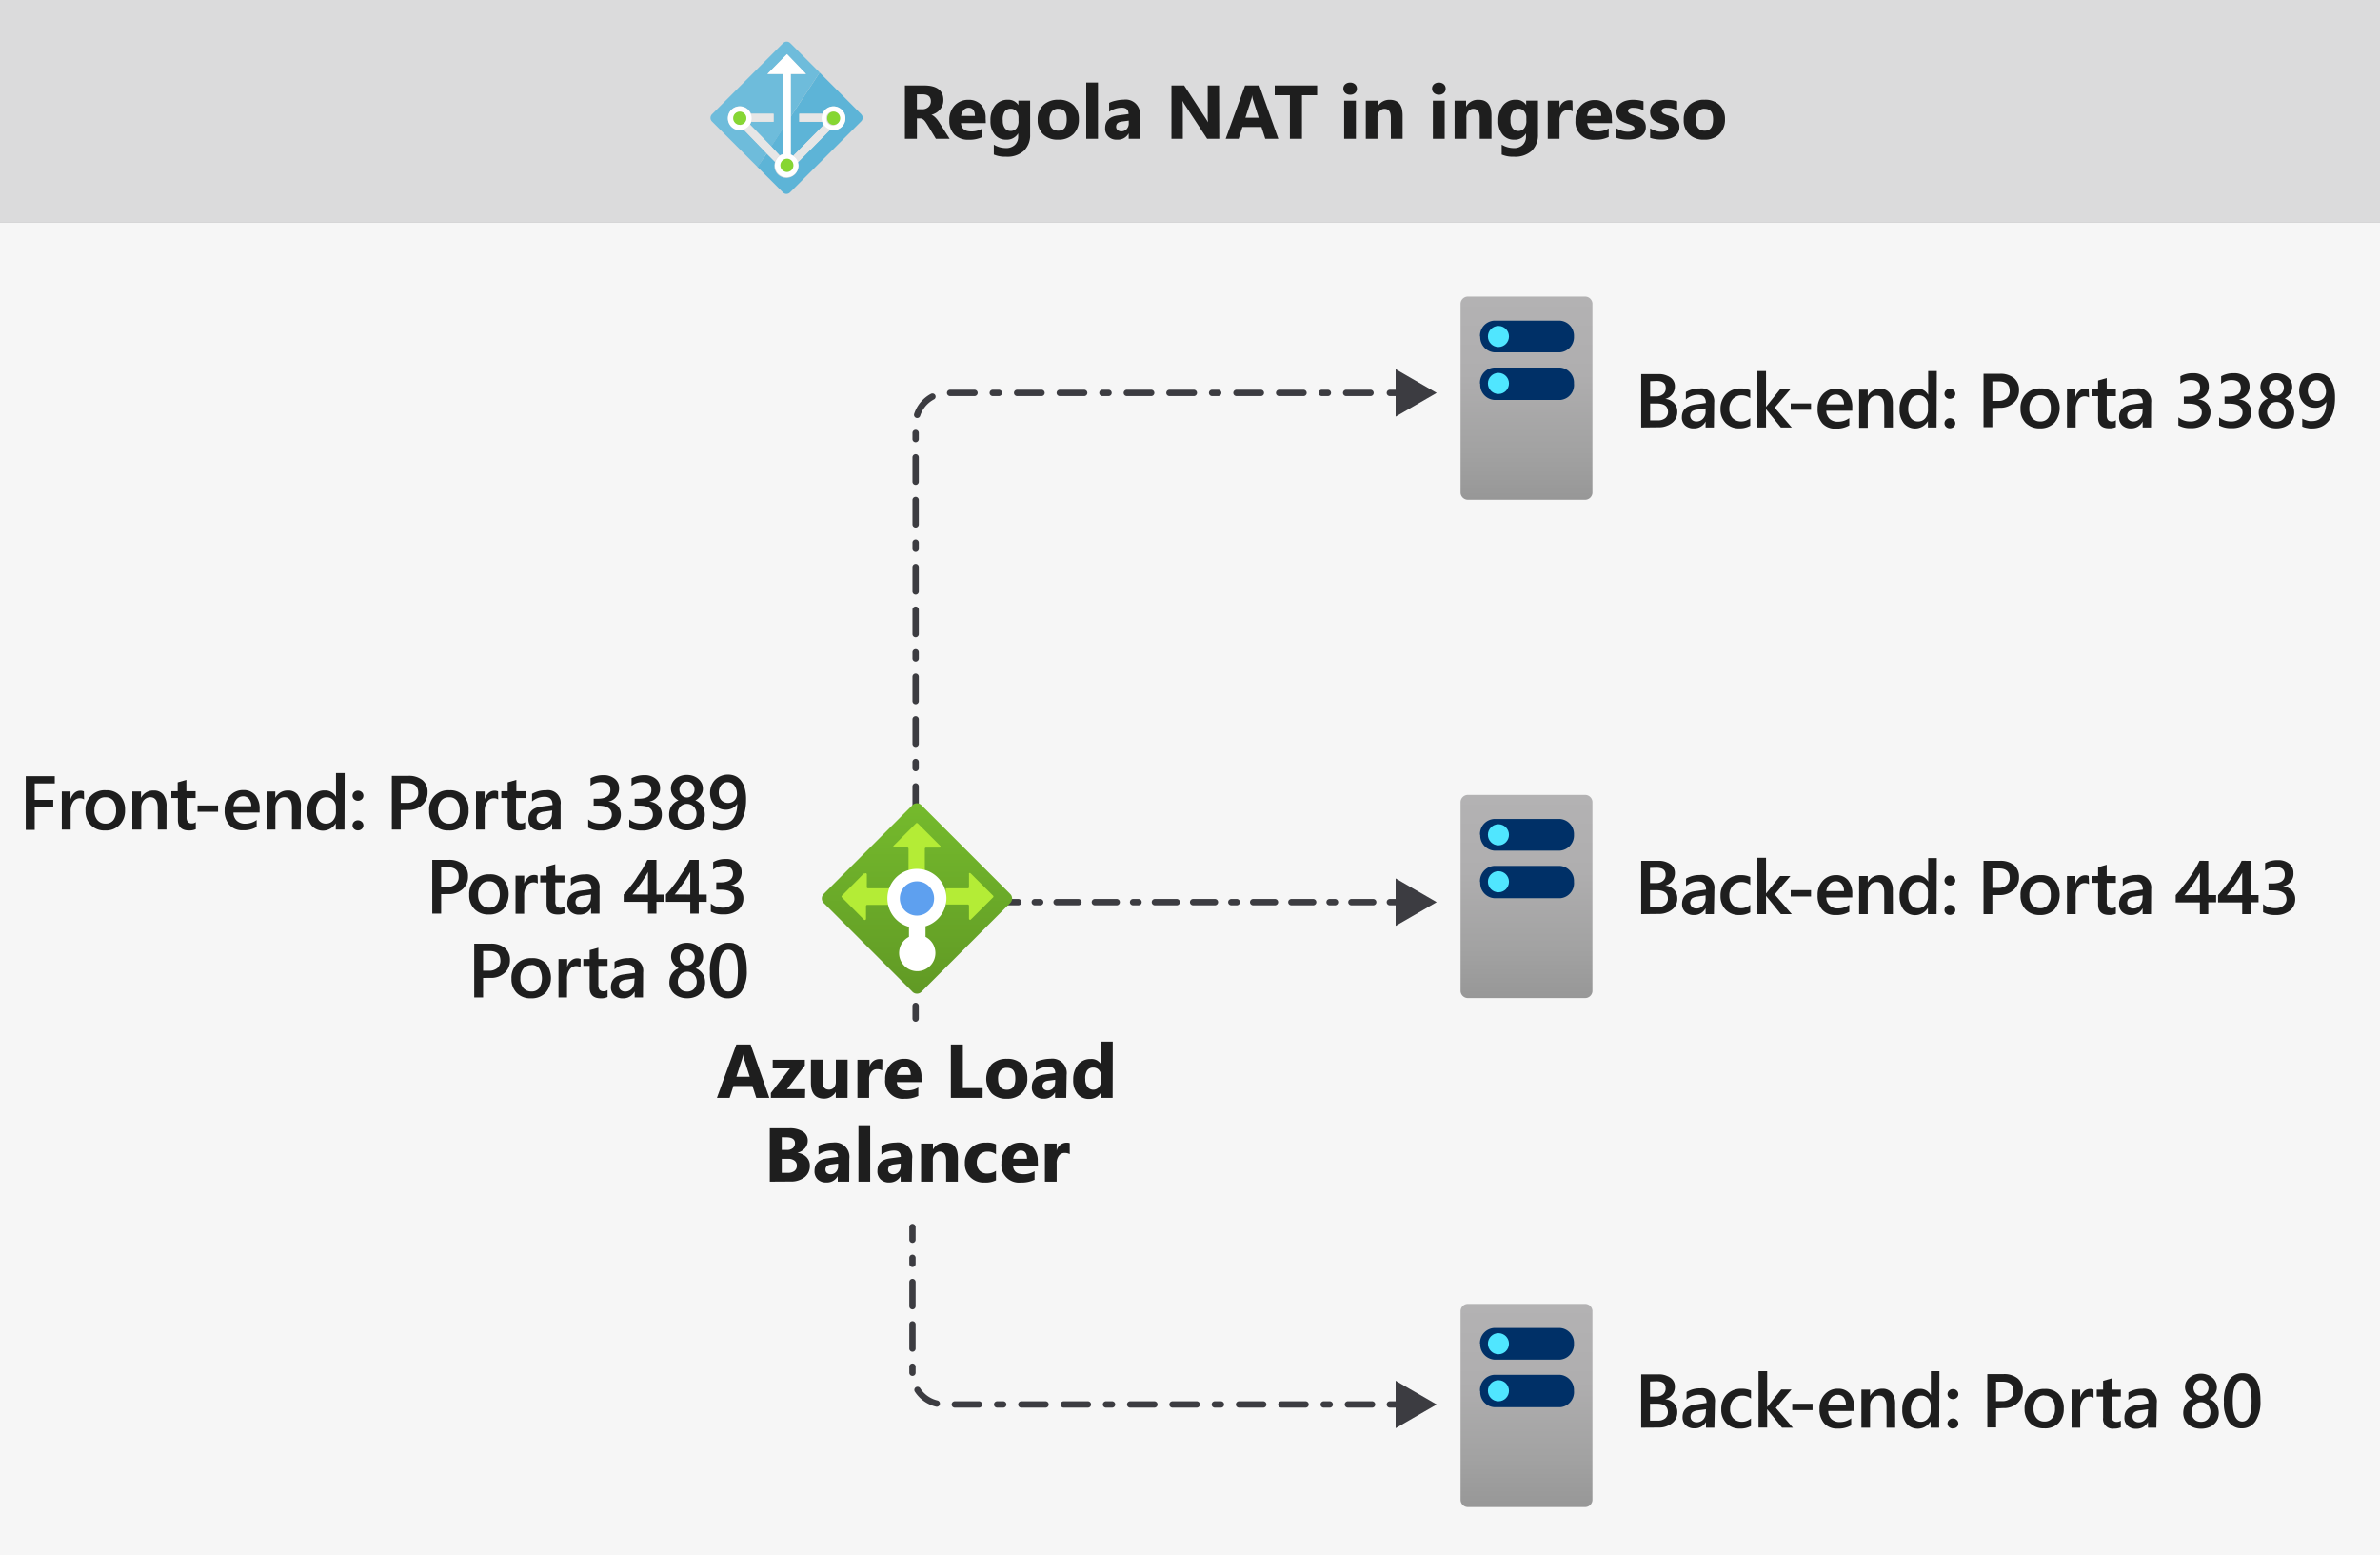 <svg xmlns="http://www.w3.org/2000/svg" xmlns:xlink="http://www.w3.org/1999/xlink" viewBox="0 0 375 245"><rect x="0" y="0" width="375" height="245" fill="#808080" stroke="none"/><defs><style>.cls-1{fill:#fff;}.cls-16,.cls-2,.cls-3{fill:#3c3c41;}.cls-2{opacity:0.05;}.cls-2,.cls-3{isolation:isolate;}.cls-3{opacity:0.18;}.cls-4{fill:#6ebcdb;}.cls-5{fill:#5db4d7;}.cls-6{fill:#e6e6e6;}.cls-7{fill:#86d633;}.cls-8{fill:url(#Degradado_sin_nombre);}.cls-9{fill:#003067;}.cls-10{fill:#50e6ff;}.cls-11{fill:url(#Degradado_sin_nombre_2);}.cls-12{fill:url(#Degradado_sin_nombre_3);}.cls-13,.cls-14,.cls-15,.cls-17,.cls-18,.cls-19,.cls-20{fill:none;stroke:#3c3c41;stroke-linecap:round;stroke-miterlimit:10;}.cls-14{stroke-dasharray:0.96 2.88 3.84 2.88;}.cls-15{stroke-dasharray:3.84 2.88 0.96 2.88 3.84 2.88;}.cls-17{stroke-dasharray:0.95 2.86 3.81 2.86;}.cls-18{stroke-dasharray:3.81 2.86 0.95 2.86 3.81 2.86;}.cls-19{stroke-dasharray:0.86 2.58 3.44 2.58;}.cls-20{stroke-dasharray:3.44 2.58 0.86 2.58 3.44 2.58;}.cls-21{fill:url(#Degradado_sin_nombre_4);}.cls-22{fill:#b4ec36;}.cls-23{fill:#5ea0ef;}.cls-24{fill:#1e1e1e;}</style><linearGradient id="Degradado_sin_nombre" x1="240.52" y1="344.72" x2="240.52" y2="376.72" gradientTransform="translate(0 -298)" gradientUnits="userSpaceOnUse"><stop offset="0" stop-color="#b3b2b3"/><stop offset="0.38" stop-color="#afaeaf"/><stop offset="0.76" stop-color="#a2a2a2"/><stop offset="1" stop-color="#979797"/></linearGradient><linearGradient id="Degradado_sin_nombre_2" x1="240.52" y1="423.22" x2="240.52" y2="455.22" xlink:href="#Degradado_sin_nombre"/><linearGradient id="Degradado_sin_nombre_3" x1="240.52" y1="503.4" x2="240.52" y2="535.4" xlink:href="#Degradado_sin_nombre"/><linearGradient id="Degradado_sin_nombre_4" x1="144.48" y1="457.63" x2="144.48" y2="422.85" gradientTransform="translate(0 -298)" gradientUnits="userSpaceOnUse"><stop offset="0" stop-color="#5e9624"/><stop offset="0.02" stop-color="#5f9724"/><stop offset="1" stop-color="#76bc2d"/></linearGradient></defs><title>OJ105690781</title><g id="bg"><rect class="cls-1" y="35" width="375" height="210"/><rect class="cls-2" y="35" width="375" height="210"/><rect class="cls-1" width="375" height="35"/><rect class="cls-3" width="375" height="35"/></g><g id="shapes"><g id="ad94e297-0e86-4eaf-aac0-d146ee9aea65"><path class="cls-4" d="M120.79,24.14l-3.63-3.75a1.77,1.77,0,0,1-.6.11,1.88,1.88,0,1,1,0-3.76,1.86,1.86,0,0,1,1.76,1.18h3.58v1.26h-3.52c-.06.15-.13.29-.2.44l3.34,3.45,1.82-2.76V11.65H120.9L124,8.53l3,3.12h-2.44v6.77l4.59-7-4.63-4.63a.8.8,0,0,0-1.13,0h0L112.18,18a.8.8,0,0,0,0,1.13h0l11.21,11.21-4-4Z"/><path class="cls-5" d="M123.31,24.3v-4l-1.82,2.77,1.34,1.43A1.2,1.2,0,0,1,123.31,24.3Z"/><path class="cls-5" d="M135.71,18l-6.56-6.57-4.59,7v5.89a1.27,1.27,0,0,1,.41.23l4.82-4.87a2.23,2.23,0,0,1-.24-.49h-3.61V17.92h3.66a1.87,1.87,0,1,1,1.74,2.58,3,3,0,0,1-.52-.08l-5.12,5.16a2.67,2.67,0,0,1,.08.48,1.88,1.88,0,0,1-3.76.15,1.83,1.83,0,0,1,.1-.7l-1.33-1.33-1.43,2.13,4,4a.79.79,0,0,0,1.12,0h0l11.21-11.2a.79.79,0,0,0,0-1.12h0Z"/><path class="cls-6" d="M129.6,17.92h-3.66v1.26h3.61a1.77,1.77,0,0,1-.09-.56A1.86,1.86,0,0,1,129.6,17.92Z"/><path class="cls-6" d="M118.35,19.18h3.52V17.92h-3.58a1.69,1.69,0,0,1,.15.7A1.77,1.77,0,0,1,118.35,19.18Z"/><path class="cls-6" d="M125.7,25.58l5.12-5.16a2,2,0,0,1-1-.75L125,24.54A1.74,1.74,0,0,1,125.7,25.58Z"/><path class="cls-6" d="M122.87,24.5l-1.34-1.43-3.38-3.45a2,2,0,0,1-1,.77l3.63,3.75,1.33,1.33A1.79,1.79,0,0,1,122.87,24.5Z"/><path class="cls-1" d="M127,11.65l-3-3.12-3.08,3.12h2.44V24.3a1.35,1.35,0,0,0-.44.2,1.88,1.88,0,0,0-.51,2.6,1.93,1.93,0,0,0,1,.74,1.87,1.87,0,0,0,2.33-1.25,2.34,2.34,0,0,0,.08-.53,2.67,2.67,0,0,0-.08-.48,1.72,1.72,0,0,0-.73-1,1.27,1.27,0,0,0-.41-.23V11.65ZM124,27.1a1,1,0,1,1,1-1h0A1,1,0,0,1,124,27.1Z"/><path class="cls-1" d="M118.15,19.62c.07-.15.14-.29.2-.44a1.77,1.77,0,0,0,.09-.56,1.69,1.69,0,0,0-.15-.7,1.87,1.87,0,1,0-1.73,2.58,1.77,1.77,0,0,0,.6-.11A1.94,1.94,0,0,0,118.15,19.62Zm-1.59,0a1,1,0,1,1,1-1h0a1.05,1.05,0,0,1-1,1.08h0Z"/><path class="cls-1" d="M130.82,20.42a3,3,0,0,0,.52.08,1.87,1.87,0,1,0-1.88-1.88,1.77,1.77,0,0,0,.09.56,2.23,2.23,0,0,0,.24.49A2,2,0,0,0,130.82,20.42Zm.52-2.83a1,1,0,0,1,.92,1.08s0,0,0,.07a1,1,0,0,1-2.06,0A1,1,0,0,1,131,17.6h.07a1,1,0,0,1,.24,0Z"/><path class="cls-7" d="M124,25a1,1,0,0,0,0,2.08,1,1,0,0,0,1-1h0a1,1,0,0,0-.92-1.08Z"/><circle class="cls-7" cx="116.56" cy="18.62" r="1.04"/><path class="cls-7" d="M131.34,19.66a1,1,0,0,0,0-2.08,1,1,0,0,0-1,1h0a1,1,0,0,0,.92,1.08Z"/></g><path class="cls-8" d="M250.91,77.63a1.16,1.16,0,0,1-1.2,1.09H231.33a1.16,1.16,0,0,1-1.2-1.09V47.81a1.16,1.16,0,0,1,1.2-1.09h18.38a1.16,1.16,0,0,1,1.2,1.09Z"/><path class="cls-9" d="M233.19,60.4a2.39,2.39,0,0,1,2.22-2.5h10.38A2.37,2.37,0,0,1,248,60.4h0a2.37,2.37,0,0,1-2.12,2.6H235.45a2.39,2.39,0,0,1-2.22-2.49Z"/><path class="cls-9" d="M233.19,53a2.38,2.38,0,0,1,2.22-2.49h10.38A2.38,2.38,0,0,1,248,53h0a2.4,2.4,0,0,1-2.21,2.5H235.45a2.4,2.4,0,0,1-2.22-2.5Z"/><circle class="cls-10" cx="236.1" cy="53" r="1.66"/><circle class="cls-10" cx="236.1" cy="60.4" r="1.66"/><path class="cls-11" d="M250.91,156.13a1.16,1.16,0,0,1-1.2,1.09H231.33a1.16,1.16,0,0,1-1.2-1.09V126.31a1.16,1.16,0,0,1,1.2-1.09h18.38a1.16,1.16,0,0,1,1.2,1.09Z"/><path class="cls-9" d="M233.19,138.9a2.39,2.39,0,0,1,2.22-2.5h10.38a2.37,2.37,0,0,1,2.21,2.5h0a2.37,2.37,0,0,1-2.13,2.59H235.45a2.39,2.39,0,0,1-2.22-2.49Z"/><path class="cls-9" d="M233.19,131.5a2.38,2.38,0,0,1,2.22-2.49h10.38A2.38,2.38,0,0,1,248,131.5h0a2.4,2.4,0,0,1-2.21,2.5H235.45a2.4,2.4,0,0,1-2.22-2.5Z"/><circle class="cls-10" cx="236.1" cy="131.5" r="1.66"/><circle class="cls-10" cx="236.1" cy="138.9" r="1.66"/><path class="cls-12" d="M250.91,236.31a1.16,1.16,0,0,1-1.2,1.09H231.33a1.16,1.16,0,0,1-1.2-1.09V206.48a1.15,1.15,0,0,1,1.2-1.08h18.38a1.15,1.15,0,0,1,1.2,1.08Z"/><path class="cls-9" d="M233.19,219.08a2.4,2.4,0,0,1,2.22-2.51h10.38a2.4,2.4,0,0,1,2.21,2.51h0a2.38,2.38,0,0,1-2.13,2.59H235.45a2.38,2.38,0,0,1-2.22-2.48Z"/><path class="cls-9" d="M233.19,211.67a2.38,2.38,0,0,1,2.22-2.48h10.38a2.36,2.36,0,0,1,2.21,2.48h0a2.4,2.4,0,0,1-2.21,2.51H235.45a2.4,2.4,0,0,1-2.22-2.51Z"/><circle class="cls-10" cx="236.1" cy="211.67" r="1.66"/><circle class="cls-10" cx="236.1" cy="219.08" r="1.66"/><line class="cls-13" x1="144.27" y1="160.45" x2="144.27" y2="158.45"/><line class="cls-14" x1="144.27" y1="155.57" x2="144.27" y2="146.44"/><path class="cls-15" d="M144.27,145V66.89a5,5,0,0,1,5-5h68.28"/><line class="cls-13" x1="218.99" y1="61.89" x2="220.99" y2="61.89"/><polygon class="cls-16" points="219.9 65.63 226.37 61.89 219.9 58.15 219.9 65.63"/><line class="cls-13" x1="143.77" y1="193.29" x2="143.77" y2="195.29"/><line class="cls-17" x1="143.77" y1="198.14" x2="143.77" y2="207.19"/><path class="cls-18" d="M143.77,208.62v7.62a5,5,0,0,0,5,5h68.79"/><line class="cls-13" x1="218.99" y1="221.24" x2="220.99" y2="221.24"/><polygon class="cls-16" points="219.9 224.98 226.37 221.24 219.9 217.5 219.9 224.98"/><line class="cls-13" x1="158.46" y1="142.11" x2="160.46" y2="142.11"/><line class="cls-19" x1="163.04" y1="142.11" x2="171.22" y2="142.11"/><line class="cls-20" x1="172.51" y1="142.11" x2="217.7" y2="142.11"/><line class="cls-13" x1="218.99" y1="142.11" x2="220.99" y2="142.11"/><polygon class="cls-16" points="219.9 145.85 226.37 142.11 219.9 138.37 219.9 145.85"/><path class="cls-21" d="M129.77,140.83l14-14a1,1,0,0,1,1.41,0h0l14,14a1,1,0,0,1,0,1.41h0l-14,14a1,1,0,0,1-1.4,0l-14-14a1,1,0,0,1,0-1.41Z"/><path class="cls-22" d="M148.13,133.22l-3.53-3.52a.2.2,0,0,0-.27,0l-3.53,3.52a.16.16,0,0,0,0,.21l0,0a.16.16,0,0,0,.17.07h2a.18.18,0,0,1,.18.18V137a.21.21,0,0,0,.19.19h2.2a.19.19,0,0,0,.18-.19v-3.3a.18.18,0,0,1,.18-.18H148a.17.17,0,0,0,.2-.13A.14.14,0,0,0,148.13,133.22Z"/><path class="cls-22" d="M136.13,137.57l-3.49,3.54a.17.17,0,0,0,0,.24h0l3.49,3.52a.19.19,0,0,0,.26,0,.2.2,0,0,0,.06-.14v-2a.19.19,0,0,1,.18-.19H140a.16.16,0,0,0,.16-.16h0v-2.22a.16.16,0,0,0,0-.23h-3.4a.17.17,0,0,1-.18-.15v-2a.2.2,0,0,0-.37-.13Z"/><path class="cls-22" d="M152.93,144.88l3.55-3.53a.18.18,0,0,0,0-.25l-3.55-3.53a.18.18,0,0,0-.25,0h0a.21.21,0,0,0,0,.11v2.08a.17.17,0,0,1-.16.17h-3.35a.16.16,0,0,0-.17.15h0v2.22a.17.17,0,0,0,.15.18h3.35a.19.19,0,0,1,.18.19v2.06a.18.18,0,0,0,.2.16h0Z"/><path class="cls-1" d="M149.12,141.55a4.65,4.65,0,1,0-5.9,4.45v1.58a2.86,2.86,0,1,0,2.61,0v-1.67A4.63,4.63,0,0,0,149.12,141.55Z"/><circle id="e99c3387-15c3-4f28-bd4b-cb209b430e06" class="cls-23" cx="144.48" cy="141.53" r="2.7"/></g><g id="txt"><path class="cls-24" d="M121.22,172.94h-2.06l-.6-1.87h-3l-.6,1.87h-2l3.06-8.41h2.25Zm-3.09-3.33-.9-2.82a3,3,0,0,1-.14-.76h0a3.24,3.24,0,0,1-.15.74l-.91,2.84Z"/><path class="cls-24" d="M126.84,172.94h-5.38v-.77l3-3.87h-2.71v-1.36h5.06v.91L124,171.57h2.87Z"/><path class="cls-24" d="M133.54,172.94h-1.85V172h0a2.09,2.09,0,0,1-1.84,1.06c-1.39,0-2.08-.84-2.08-2.52v-3.62h1.84v3.45c0,.85.34,1.27,1,1.27a1,1,0,0,0,.8-.34,1.42,1.42,0,0,0,.29-.95v-3.43h1.85Z"/><path class="cls-24" d="M139,168.61a1.5,1.5,0,0,0-.78-.19,1.12,1.12,0,0,0-.94.45,1.88,1.88,0,0,0-.34,1.2v2.87H135.1v-6H137v1.11h0a1.61,1.61,0,0,1,1.59-1.22,1.12,1.12,0,0,1,.45.07Z"/><path class="cls-24" d="M145.22,170.46H141.3c.07.87.62,1.31,1.65,1.31a3.24,3.24,0,0,0,1.74-.47v1.34a4.63,4.63,0,0,1-2.16.44,2.78,2.78,0,0,1-3.06-3.05,3.2,3.2,0,0,1,.87-2.37,2.9,2.9,0,0,1,2.13-.87,2.62,2.62,0,0,1,2,.78,3,3,0,0,1,.72,2.11Zm-1.72-1.13c0-.86-.35-1.29-1-1.29a1,1,0,0,0-.77.37,1.65,1.65,0,0,0-.4.92Z"/><path class="cls-24" d="M154.82,172.94h-5v-8.41h1.89v6.87h3.12Z"/><path class="cls-24" d="M158.62,173.08a3.2,3.2,0,0,1-2.35-.84,3.47,3.47,0,0,1,0-4.61,3.35,3.35,0,0,1,2.41-.84,3.19,3.19,0,0,1,2.34.84,3,3,0,0,1,.85,2.22,3.13,3.13,0,0,1-.88,2.36A3.24,3.24,0,0,1,158.62,173.08Zm0-4.87a1.23,1.23,0,0,0-1,.45,2,2,0,0,0-.36,1.28c0,1.15.46,1.72,1.39,1.72s1.33-.59,1.33-1.77S159.57,168.21,158.67,168.21Z"/><path class="cls-24" d="M168,172.94h-1.76v-.87h0a1.94,1.94,0,0,1-1.79,1,1.85,1.85,0,0,1-1.37-.49,1.79,1.79,0,0,1-.5-1.32c0-1.17.69-1.84,2.07-2l1.63-.22c0-.65-.36-1-1.07-1a3.59,3.59,0,0,0-2,.64v-1.4a4.67,4.67,0,0,1,1.06-.35,5.63,5.63,0,0,1,1.22-.15,2.27,2.27,0,0,1,2.57,2.56Zm-1.74-2.44v-.41l-1.09.14c-.61.08-.91.35-.91.82a.71.71,0,0,0,.22.52.89.89,0,0,0,.6.2,1.1,1.1,0,0,0,.85-.36A1.29,1.29,0,0,0,166.24,170.5Z"/><path class="cls-24" d="M175.31,172.94h-1.85v-.83h0a2.07,2.07,0,0,1-1.86,1,2.27,2.27,0,0,1-1.81-.79,3.28,3.28,0,0,1-.69-2.22,3.58,3.58,0,0,1,.76-2.38,2.45,2.45,0,0,1,2-.9,1.7,1.7,0,0,1,1.62.83h0v-3.57h1.85ZM173.5,170v-.45a1.48,1.48,0,0,0-.34-1,1.16,1.16,0,0,0-.89-.38,1.12,1.12,0,0,0-1,.48A2.26,2.26,0,0,0,171,170a2,2,0,0,0,.34,1.22,1.19,1.19,0,0,0,1.84,0A1.86,1.86,0,0,0,173.5,170Z"/><path class="cls-24" d="M121.29,186.14v-8.41h3.06a3.83,3.83,0,0,1,2.16.52,1.64,1.64,0,0,1,.76,1.45,1.74,1.74,0,0,1-.46,1.19,2.41,2.41,0,0,1-1.18.71v0a2.37,2.37,0,0,1,1.44.67,1.86,1.86,0,0,1,.53,1.34,2.24,2.24,0,0,1-.82,1.83,3.48,3.48,0,0,1-2.26.68Zm1.89-7v2H124a1.39,1.39,0,0,0,.92-.28,1,1,0,0,0,.34-.79c0-.61-.47-.92-1.39-.92Zm0,3.4v2.21h1a1.6,1.6,0,0,0,1-.3,1,1,0,0,0,.37-.84.94.94,0,0,0-.37-.79,1.61,1.61,0,0,0-1-.28Z"/><path class="cls-24" d="M133.8,186.14H132v-.87h0a1.94,1.94,0,0,1-1.79,1,1.85,1.85,0,0,1-1.37-.49,1.75,1.75,0,0,1-.5-1.32c0-1.17.69-1.84,2.07-2l1.63-.22c0-.65-.36-1-1.07-1a3.59,3.59,0,0,0-2,.64v-1.4a4.67,4.67,0,0,1,1.06-.35,5.56,5.56,0,0,1,1.22-.15,2.27,2.27,0,0,1,2.57,2.56Zm-1.74-2.44v-.41l-1.09.14c-.61.08-.91.35-.91.82a.71.71,0,0,0,.22.52.89.89,0,0,0,.6.2,1.1,1.1,0,0,0,.85-.36A1.29,1.29,0,0,0,132.06,183.7Z"/><path class="cls-24" d="M137.11,186.14h-1.85v-8.89h1.85Z"/><path class="cls-24" d="M143.66,186.14h-1.75v-.87h0a2,2,0,0,1-1.79,1,1.85,1.85,0,0,1-1.37-.49,1.75,1.75,0,0,1-.5-1.32c0-1.17.68-1.84,2.06-2l1.63-.22c0-.65-.35-1-1.06-1a3.59,3.59,0,0,0-2,.64v-1.4a4.57,4.57,0,0,1,1.05-.35,5.71,5.71,0,0,1,1.23-.15,2.26,2.26,0,0,1,2.56,2.56Zm-1.74-2.44v-.41l-1.09.14c-.6.08-.9.35-.9.82a.67.67,0,0,0,.22.52.86.86,0,0,0,.59.2,1.08,1.08,0,0,0,.85-.36A1.29,1.29,0,0,0,141.92,183.7Z"/><path class="cls-24" d="M150.92,186.14h-1.84V182.8c0-.93-.34-1.39-1-1.39a1,1,0,0,0-.79.37,1.36,1.36,0,0,0-.31.93v3.43h-1.85v-6H147v.94h0a2.12,2.12,0,0,1,1.93-1.09c1.33,0,2,.82,2,2.47Z"/><path class="cls-24" d="M156.93,185.92a3.66,3.66,0,0,1-1.81.36,3,3,0,0,1-2.23-.84,2.83,2.83,0,0,1-.86-2.16,3.19,3.19,0,0,1,.92-2.41,3.38,3.38,0,0,1,2.45-.88,3.07,3.07,0,0,1,1.53.28v1.57a2.07,2.07,0,0,0-1.29-.43,1.7,1.7,0,0,0-1.26.46,1.75,1.75,0,0,0-.47,1.29,1.69,1.69,0,0,0,.45,1.25,1.62,1.62,0,0,0,1.22.45,2.42,2.42,0,0,0,1.35-.43Z"/><path class="cls-24" d="M163.54,183.66h-3.92c.07.87.61,1.31,1.65,1.31a3.24,3.24,0,0,0,1.74-.47v1.34a4.66,4.66,0,0,1-2.16.44,2.78,2.78,0,0,1-3.06-3.05,3.2,3.2,0,0,1,.87-2.37,2.88,2.88,0,0,1,2.13-.87,2.63,2.63,0,0,1,2,.78,3,3,0,0,1,.72,2.11Zm-1.72-1.13c0-.86-.35-1.29-1-1.29a1,1,0,0,0-.77.37,1.65,1.65,0,0,0-.4.92Z"/><path class="cls-24" d="M168.55,181.81a1.5,1.5,0,0,0-.78-.19,1.12,1.12,0,0,0-.94.45,1.88,1.88,0,0,0-.34,1.2v2.87h-1.85v-6h1.85v1.11h0A1.61,1.61,0,0,1,168.1,180a1.12,1.12,0,0,1,.45.07Z"/><path class="cls-24" d="M149.63,21.86h-2.17l-1.31-2.16c-.1-.16-.19-.31-.28-.44a2.39,2.39,0,0,0-.27-.33,1.32,1.32,0,0,0-.29-.21.72.72,0,0,0-.33-.07h-.51v3.21h-1.89v-8.4h3c2,0,3.06.76,3.06,2.29a2.37,2.37,0,0,1-.13.81,2.14,2.14,0,0,1-.39.67,2.48,2.48,0,0,1-.59.52,3.47,3.47,0,0,1-.78.34v0a1.18,1.18,0,0,1,.37.19,3.18,3.18,0,0,1,.34.31,3.79,3.79,0,0,1,.31.37c.1.14.19.27.27.4Zm-5.16-7v2.34h.82a1.37,1.37,0,0,0,1-.35,1.19,1.19,0,0,0,.38-.89c0-.73-.44-1.1-1.32-1.1Z"/><path class="cls-24" d="M155.33,19.39h-3.92c.06.87.61,1.31,1.65,1.31a3.24,3.24,0,0,0,1.74-.47v1.34a4.68,4.68,0,0,1-2.16.44,3.09,3.09,0,0,1-2.26-.8,3.08,3.08,0,0,1-.8-2.25,3.24,3.24,0,0,1,.86-2.37,2.9,2.9,0,0,1,2.14-.87,2.63,2.63,0,0,1,2,.78,3,3,0,0,1,.72,2.11Zm-1.72-1.13c0-.86-.35-1.29-1-1.29a1,1,0,0,0-.77.37,1.65,1.65,0,0,0-.4.92Z"/><path class="cls-24" d="M162.31,21.18a3.4,3.4,0,0,1-1,2.59,3.9,3.9,0,0,1-2.8.91,4.43,4.43,0,0,1-1.92-.34V22.78a3.68,3.68,0,0,0,1.87.54,2,2,0,0,0,1.45-.5,1.76,1.76,0,0,0,.52-1.34V21h0a2.07,2.07,0,0,1-1.87,1,2.26,2.26,0,0,1-1.83-.81,3.27,3.27,0,0,1-.67-2.17,3.67,3.67,0,0,1,.75-2.42,2.47,2.47,0,0,1,2-.89,1.85,1.85,0,0,1,1.65.84h0v-.7h1.85ZM160.48,19v-.47a1.48,1.48,0,0,0-.33-1,1.1,1.1,0,0,0-.88-.4,1.15,1.15,0,0,0-1,.48A2.28,2.28,0,0,0,158,19a1.93,1.93,0,0,0,.33,1.19,1.1,1.1,0,0,0,.92.43,1.13,1.13,0,0,0,.93-.44A1.83,1.83,0,0,0,160.48,19Z"/><path class="cls-24" d="M166.72,22a3.23,3.23,0,0,1-2.36-.84,3.05,3.05,0,0,1-.86-2.28,3.07,3.07,0,0,1,.89-2.33,3.37,3.37,0,0,1,2.41-.84,3.18,3.18,0,0,1,2.34.84,3,3,0,0,1,.85,2.22,3.16,3.16,0,0,1-.87,2.36A3.27,3.27,0,0,1,166.72,22Zm0-4.87a1.26,1.26,0,0,0-1,.45,2,2,0,0,0-.36,1.27c0,1.16.47,1.73,1.39,1.73s1.33-.59,1.33-1.77S167.66,17.14,166.76,17.14Z"/><path class="cls-24" d="M173,21.86h-1.85V13H173Z"/><path class="cls-24" d="M179.6,21.86h-1.76V21h0A1.94,1.94,0,0,1,176,22a1.85,1.85,0,0,1-1.37-.49,1.76,1.76,0,0,1-.5-1.33q0-1.74,2.07-2l1.62-.22c0-.65-.35-1-1.06-1a3.59,3.59,0,0,0-2,.64v-1.4a4.67,4.67,0,0,1,1.06-.35,5.56,5.56,0,0,1,1.22-.15,2.27,2.27,0,0,1,2.57,2.56Zm-1.75-2.43V19l-1.08.14c-.61.08-.91.35-.91.82a.71.71,0,0,0,.22.52.89.89,0,0,0,.6.2,1.11,1.11,0,0,0,.85-.36A1.3,1.3,0,0,0,177.85,19.43Z"/><path class="cls-24" d="M192.11,21.86H190.2l-3.46-5.27a5.68,5.68,0,0,1-.42-.7h0c0,.3.05.75.05,1.36v4.61h-1.79v-8.4h2l3.34,5.12c.15.23.29.46.42.68h0a8.94,8.94,0,0,1-.05-1.15V13.46h1.79Z"/><path class="cls-24" d="M201.42,21.86h-2.06l-.6-1.86h-3l-.59,1.86h-2.05l3.06-8.4h2.24Zm-3.09-3.32-.9-2.82a3,3,0,0,1-.14-.76h0a3.06,3.06,0,0,1-.15.73l-.91,2.85Z"/><path class="cls-24" d="M207.53,15h-2.39v6.86h-1.9V15h-2.39V13.46h6.68Z"/><path class="cls-24" d="M212.73,14.92a1.12,1.12,0,0,1-.77-.28.92.92,0,0,1-.3-.69.88.88,0,0,1,.3-.68,1.16,1.16,0,0,1,.77-.26,1.14,1.14,0,0,1,.77.26.88.88,0,0,1,.3.68.89.89,0,0,1-.3.7A1.1,1.1,0,0,1,212.73,14.92Zm.91,6.94h-1.85v-6h1.85Z"/><path class="cls-24" d="M221,21.86h-1.85V18.53c0-.93-.33-1.39-1-1.39a1,1,0,0,0-.79.37,1.36,1.36,0,0,0-.32.93v3.42H215.2v-6h1.85v.95h0A2.11,2.11,0,0,1,219,15.72c1.32,0,2,.82,2,2.47Z"/><path class="cls-24" d="M226.71,14.92a1.12,1.12,0,0,1-.77-.28.92.92,0,0,1-.3-.69.88.88,0,0,1,.3-.68,1.16,1.16,0,0,1,.77-.26,1.14,1.14,0,0,1,.77.26.88.88,0,0,1,.3.68.89.89,0,0,1-.3.7A1.1,1.1,0,0,1,226.71,14.92Zm.92,6.94h-1.86v-6h1.86Z"/><path class="cls-24" d="M235,21.86h-1.85V18.53c0-.93-.33-1.39-1-1.39a1,1,0,0,0-.79.37,1.36,1.36,0,0,0-.31.93v3.42h-1.86v-6H231v.95h0A2.11,2.11,0,0,1,233,15.72c1.32,0,2,.82,2,2.47Z"/><path class="cls-24" d="M242.33,21.18a3.44,3.44,0,0,1-1,2.59,3.93,3.93,0,0,1-2.8.91,4.43,4.43,0,0,1-1.92-.34V22.78a3.66,3.66,0,0,0,1.87.54,2,2,0,0,0,1.45-.5,1.79,1.79,0,0,0,.51-1.34V21h0a2,2,0,0,1-1.87,1,2.25,2.25,0,0,1-1.82-.81,3.27,3.27,0,0,1-.67-2.17,3.67,3.67,0,0,1,.75-2.42,2.45,2.45,0,0,1,2-.89,1.82,1.82,0,0,1,1.64.84h0v-.7h1.86ZM240.5,19v-.47a1.44,1.44,0,0,0-.34-1,1.08,1.08,0,0,0-.87-.4,1.13,1.13,0,0,0-1,.48A2.21,2.21,0,0,0,238,19a1.93,1.93,0,0,0,.33,1.19,1.08,1.08,0,0,0,.91.43,1.1,1.1,0,0,0,.93-.44A1.78,1.78,0,0,0,240.5,19Z"/><path class="cls-24" d="M247.79,17.53a1.66,1.66,0,0,0-.78-.18,1.14,1.14,0,0,0-.95.45,1.94,1.94,0,0,0-.34,1.2v2.86h-1.85v-6h1.85V17h0a1.6,1.6,0,0,1,1.58-1.22,1.14,1.14,0,0,1,.46.07Z"/><path class="cls-24" d="M254,19.39h-3.91c.06.87.61,1.31,1.64,1.31a3.24,3.24,0,0,0,1.74-.47v1.34a4.63,4.63,0,0,1-2.16.44A2.79,2.79,0,0,1,248.24,19a3.2,3.2,0,0,1,.87-2.37,2.9,2.9,0,0,1,2.13-.87,2.6,2.6,0,0,1,2,.78,3,3,0,0,1,.72,2.11Zm-1.71-1.13q0-1.29-1.05-1.29a1,1,0,0,0-.77.37,1.64,1.64,0,0,0-.39.92Z"/><path class="cls-24" d="M254.7,21.71v-1.5a4.27,4.27,0,0,0,.91.41,3,3,0,0,0,.86.13,1.86,1.86,0,0,0,.78-.13.43.43,0,0,0,.28-.41.38.38,0,0,0-.13-.3,1.25,1.25,0,0,0-.33-.2,3.72,3.72,0,0,0-.44-.16c-.16-.05-.32-.1-.46-.16a3.71,3.71,0,0,1-.63-.29,1.54,1.54,0,0,1-.46-.36,1.4,1.4,0,0,1-.28-.47,1.79,1.79,0,0,1-.1-.64,1.61,1.61,0,0,1,.22-.87,1.75,1.75,0,0,1,.59-.59,2.46,2.46,0,0,1,.83-.34,4.06,4.06,0,0,1,1-.11,5.49,5.49,0,0,1,.8.06,5.3,5.3,0,0,1,.81.18v1.43a2.76,2.76,0,0,0-.75-.31,3.11,3.11,0,0,0-.79-.1,1.87,1.87,0,0,0-.34,0,1,1,0,0,0-.28.09.67.67,0,0,0-.2.16.44.44,0,0,0-.07.22.39.39,0,0,0,.11.28,1,1,0,0,0,.27.21l.38.15.41.14a4.66,4.66,0,0,1,.67.28,2.18,2.18,0,0,1,.51.35,1.29,1.29,0,0,1,.33.48,1.69,1.69,0,0,1,.12.66,1.73,1.73,0,0,1-.23.91,1.93,1.93,0,0,1-.62.62,2.74,2.74,0,0,1-.88.34,4.54,4.54,0,0,1-1,.11A5.46,5.46,0,0,1,254.7,21.71Z"/><path class="cls-24" d="M260,21.71v-1.5a4.27,4.27,0,0,0,.91.41,3,3,0,0,0,.86.13,1.86,1.86,0,0,0,.78-.13.43.43,0,0,0,.28-.41.38.38,0,0,0-.13-.3,1.25,1.25,0,0,0-.33-.2,3.72,3.72,0,0,0-.44-.16c-.16-.05-.32-.1-.46-.16a3.71,3.71,0,0,1-.63-.29,1.54,1.54,0,0,1-.46-.36,1.4,1.4,0,0,1-.28-.47,1.79,1.79,0,0,1-.1-.64,1.61,1.61,0,0,1,.22-.87,1.75,1.75,0,0,1,.59-.59,2.46,2.46,0,0,1,.83-.34,4.06,4.06,0,0,1,1-.11,5.49,5.49,0,0,1,.8.06,5.3,5.3,0,0,1,.81.18v1.43a2.76,2.76,0,0,0-.75-.31,3.11,3.11,0,0,0-.79-.1,1.87,1.87,0,0,0-.34,0,1.23,1.23,0,0,0-.29.09.77.77,0,0,0-.19.16.36.36,0,0,0-.07.22.39.39,0,0,0,.11.28,1,1,0,0,0,.27.21l.38.15.41.14a4.66,4.66,0,0,1,.67.28,2.18,2.18,0,0,1,.51.35,1.29,1.29,0,0,1,.33.48,1.69,1.69,0,0,1,.11.66,1.64,1.64,0,0,1-.23.91,1.81,1.81,0,0,1-.61.62,2.7,2.7,0,0,1-.89.34,4.42,4.42,0,0,1-1,.11A5.4,5.4,0,0,1,260,21.71Z"/><path class="cls-24" d="M268.51,22a3.23,3.23,0,0,1-2.36-.84,3.05,3.05,0,0,1-.86-2.28,3.07,3.07,0,0,1,.89-2.33,3.38,3.38,0,0,1,2.41-.84,3.2,3.2,0,0,1,2.35.84,3,3,0,0,1,.85,2.22,3.17,3.17,0,0,1-.88,2.36A3.24,3.24,0,0,1,268.51,22Zm.05-4.87a1.23,1.23,0,0,0-1,.45,2,2,0,0,0-.37,1.27c0,1.16.47,1.73,1.4,1.73s1.33-.59,1.33-1.77S269.45,17.14,268.56,17.14Z"/><path class="cls-24" d="M258.59,67.33v-8.4h2.67a3.18,3.18,0,0,1,1.93.53,1.65,1.65,0,0,1,.71,1.39,2,2,0,0,1-.4,1.24,2.19,2.19,0,0,1-1.12.75v0a2.13,2.13,0,0,1,1.38.64,1.93,1.93,0,0,1,.52,1.41,2.1,2.1,0,0,1-.85,1.74,3.32,3.32,0,0,1-2.14.67ZM260,60.05v2.39h.9a1.71,1.71,0,0,0,1.14-.35,1.16,1.16,0,0,0,.42-1q0-1.08-1.44-1.08Zm0,3.51v2.66h1.19a1.84,1.84,0,0,0,1.21-.36,1.24,1.24,0,0,0,.42-1c0-.87-.6-1.3-1.81-1.3Z"/><path class="cls-24" d="M270.05,67.33h-1.31v-.94h0a2,2,0,0,1-1.82,1.08A1.94,1.94,0,0,1,265.5,67a1.69,1.69,0,0,1-.5-1.27c0-1.13.66-1.79,2-2l1.78-.25c0-.86-.4-1.29-1.22-1.29a2.9,2.9,0,0,0-1.93.74V61.75a4.25,4.25,0,0,1,2.19-.56,2,2,0,0,1,2.27,2.24Zm-1.31-3-1.26.18a2,2,0,0,0-.88.28.94.94,0,0,0,0,1.36,1.05,1.05,0,0,0,.73.24,1.34,1.34,0,0,0,1-.44,1.5,1.5,0,0,0,.41-1.1Z"/><path class="cls-24" d="M275.77,67.05a3.33,3.33,0,0,1-1.71.42,2.89,2.89,0,0,1-2.15-.83,3,3,0,0,1-.82-2.17,3.24,3.24,0,0,1,.88-2.38,3.15,3.15,0,0,1,2.36-.9,3.43,3.43,0,0,1,1.44.29v1.26a2.18,2.18,0,0,0-1.33-.47,1.83,1.83,0,0,0-1.41.59,2.1,2.1,0,0,0-.55,1.52,2.05,2.05,0,0,0,.51,1.47,1.85,1.85,0,0,0,1.4.54,2.18,2.18,0,0,0,1.38-.52Z"/><path class="cls-24" d="M282.32,67.33H280.6l-2.34-2.88h0v2.88h-1.36V58.45h1.36v5.63h0l2.21-2.75h1.63l-2.48,2.89Z"/><path class="cls-24" d="M285.35,64.55h-3.2v-1h3.2Z"/><path class="cls-24" d="M291.85,64.7h-4.09a1.73,1.73,0,0,0,.52,1.28,1.89,1.89,0,0,0,1.34.45,3,3,0,0,0,1.76-.57V67a4,4,0,0,1-2.16.51,2.66,2.66,0,0,1-2.08-.82,3.27,3.27,0,0,1-.75-2.3,3.21,3.21,0,0,1,.82-2.28,2.72,2.72,0,0,1,2.06-.88,2.37,2.37,0,0,1,1.91.79,3.29,3.29,0,0,1,.67,2.2Zm-1.31-1a1.71,1.71,0,0,0-.35-1.14,1.14,1.14,0,0,0-.93-.41,1.33,1.33,0,0,0-1,.43,2,2,0,0,0-.5,1.12Z"/><path class="cls-24" d="M298.25,67.33h-1.36V64c0-1.12-.39-1.68-1.19-1.68a1.29,1.29,0,0,0-1,.46,1.75,1.75,0,0,0-.41,1.18v3.42h-1.36v-6h1.36v1h0a2.13,2.13,0,0,1,1.94-1.14,1.82,1.82,0,0,1,1.5.64,2.85,2.85,0,0,1,.51,1.83Z"/><path class="cls-24" d="M305.13,67.33h-1.36v-1h0a2.35,2.35,0,0,1-3.79.36,3.32,3.32,0,0,1-.67-2.2,3.62,3.62,0,0,1,.74-2.38,2.4,2.4,0,0,1,2-.9,1.86,1.86,0,0,1,1.76,1h0V58.45h1.36Zm-1.35-2.74V63.8a1.56,1.56,0,0,0-.41-1.08,1.38,1.38,0,0,0-1.06-.45,1.43,1.43,0,0,0-1.2.57,2.56,2.56,0,0,0-.44,1.58,2.24,2.24,0,0,0,.42,1.44,1.35,1.35,0,0,0,1.13.53,1.42,1.42,0,0,0,1.13-.51A1.92,1.92,0,0,0,303.78,64.59Z"/><path class="cls-24" d="M307.22,62.82a.8.8,0,0,1-.59-.23.74.74,0,0,1,0-1.11.81.81,0,0,1,.59-.24.85.85,0,0,1,.61.24.74.74,0,0,1,0,1.11A.84.84,0,0,1,307.22,62.82Zm0,4.64a.84.84,0,0,1-.59-.23.73.73,0,0,1-.25-.56.75.75,0,0,1,.25-.56.84.84,0,0,1,.59-.23.89.89,0,0,1,.61.23.75.75,0,0,1,.25.56.73.73,0,0,1-.25.56A.89.89,0,0,1,307.22,67.46Z"/><path class="cls-24" d="M313.92,64.28v3h-1.39v-8.4h2.55a3.37,3.37,0,0,1,2.24.67,2.36,2.36,0,0,1,.8,1.9,2.6,2.6,0,0,1-.84,2,3.14,3.14,0,0,1-2.25.78Zm0-4.2v3.07h.9a2,2,0,0,0,1.36-.42,1.47,1.47,0,0,0,.47-1.17c0-1-.57-1.48-1.72-1.48Z"/><path class="cls-24" d="M321.4,67.47a3,3,0,0,1-2.21-.84,3,3,0,0,1-.83-2.23,3,3,0,0,1,3.19-3.21,2.84,2.84,0,0,1,2.19.83,3.62,3.62,0,0,1-.06,4.59A3.05,3.05,0,0,1,321.4,67.47Zm.07-5.2a1.56,1.56,0,0,0-1.26.56,2.32,2.32,0,0,0-.46,1.54,2.2,2.2,0,0,0,.46,1.48,1.59,1.59,0,0,0,1.26.54,1.51,1.51,0,0,0,1.23-.53,2.35,2.35,0,0,0,.43-1.52,2.38,2.38,0,0,0-.43-1.53A1.49,1.49,0,0,0,321.47,62.27Z"/><path class="cls-24" d="M329.15,62.63a1.11,1.11,0,0,0-.71-.2,1.21,1.21,0,0,0-1,.55,2.41,2.41,0,0,0-.4,1.48v2.87h-1.36v-6H327v1.24h0a2.09,2.09,0,0,1,.61-1,1.4,1.4,0,0,1,.93-.36,1.08,1.08,0,0,1,.56.12Z"/><path class="cls-24" d="M333.38,67.27a2.43,2.43,0,0,1-1.05.19c-1.16,0-1.75-.55-1.75-1.67V62.4h-1V61.33h1V59.94l1.36-.39v1.78h1.44V62.4h-1.44v3a1.17,1.17,0,0,0,.2.76.8.8,0,0,0,.64.23,1,1,0,0,0,.6-.2Z"/><path class="cls-24" d="M338.92,67.33H337.6v-.94h0a2,2,0,0,1-1.83,1.08,1.9,1.9,0,0,1-1.38-.48,1.65,1.65,0,0,1-.5-1.27q0-1.69,1.95-2l1.79-.25c0-.86-.41-1.29-1.22-1.29a2.92,2.92,0,0,0-1.94.74V61.75a4.3,4.3,0,0,1,2.19-.56,2,2,0,0,1,2.28,2.24Zm-1.31-3-1.26.18a2,2,0,0,0-.89.28.85.85,0,0,0-.29.73.82.82,0,0,0,.27.63,1.07,1.07,0,0,0,.73.24,1.36,1.36,0,0,0,1-.44,1.54,1.54,0,0,0,.41-1.1Z"/><path class="cls-24" d="M343.23,67V65.74a2.86,2.86,0,0,0,1.85.65,2.11,2.11,0,0,0,1.34-.38,1.23,1.23,0,0,0,.5-1c0-1-.73-1.43-2.18-1.43h-.65V62.46h.62c1.29,0,1.94-.45,1.94-1.35s-.51-1.24-1.52-1.24a2.46,2.46,0,0,0-1.58.6v-1.2a4.05,4.05,0,0,1,2-.48,2.68,2.68,0,0,1,1.79.56,1.8,1.8,0,0,1,.68,1.44,2,2,0,0,1-1.69,2.13v0a2.23,2.23,0,0,1,1.43.63,1.91,1.91,0,0,1,.53,1.37,2.24,2.24,0,0,1-.85,1.83,3.44,3.44,0,0,1-2.24.69A3.83,3.83,0,0,1,343.23,67Z"/><path class="cls-24" d="M349.65,67V65.74a2.88,2.88,0,0,0,1.85.65,2.11,2.11,0,0,0,1.34-.38,1.21,1.21,0,0,0,.5-1c0-1-.72-1.43-2.18-1.43h-.65V62.46h.62c1.29,0,1.94-.45,1.94-1.35s-.51-1.24-1.51-1.24a2.47,2.47,0,0,0-1.59.6v-1.2a4.05,4.05,0,0,1,2-.48,2.67,2.67,0,0,1,1.79.56,1.8,1.8,0,0,1,.68,1.44,2,2,0,0,1-1.69,2.13v0a2.26,2.26,0,0,1,1.44.63,1.9,1.9,0,0,1,.52,1.37,2.24,2.24,0,0,1-.85,1.83,3.43,3.43,0,0,1-2.24.69A3.83,3.83,0,0,1,349.65,67Z"/><path class="cls-24" d="M355.89,65a2.76,2.76,0,0,1,.09-.71,2.29,2.29,0,0,1,.27-.62,1.89,1.89,0,0,1,.46-.52,2.5,2.5,0,0,1,.64-.37,2.4,2.4,0,0,1-.86-.78,1.82,1.82,0,0,1-.33-1.06,2,2,0,0,1,.19-.85,2.08,2.08,0,0,1,.53-.68,2.66,2.66,0,0,1,.79-.45,3,3,0,0,1,1-.16,3,3,0,0,1,1,.16,2.54,2.54,0,0,1,.79.45,2.06,2.06,0,0,1,.53.68,2,2,0,0,1,.18.85,1.81,1.81,0,0,1-.32,1.06,2.46,2.46,0,0,1-.85.78,2.68,2.68,0,0,1,.64.37,2.22,2.22,0,0,1,.46.51,2.26,2.26,0,0,1,.29.63,2.71,2.71,0,0,1,.09.71,2.36,2.36,0,0,1-.21,1,2.14,2.14,0,0,1-.57.79,2.8,2.8,0,0,1-.88.5,3.49,3.49,0,0,1-1.14.18,3.39,3.39,0,0,1-1.13-.18,2.7,2.7,0,0,1-.88-.5,2.16,2.16,0,0,1-.58-.79A2.36,2.36,0,0,1,355.89,65Zm1.32-.12a1.83,1.83,0,0,0,.11.64,1.27,1.27,0,0,0,.3.49,1.31,1.31,0,0,0,.46.3,1.51,1.51,0,0,0,.61.11,1.63,1.63,0,0,0,.59-.11,1.25,1.25,0,0,0,.47-.31,1.35,1.35,0,0,0,.3-.49,1.57,1.57,0,0,0,.12-.63,1.74,1.74,0,0,0-.11-.61,1.44,1.44,0,0,0-.3-.49,1.5,1.5,0,0,0-.47-.34,1.46,1.46,0,0,0-.6-.12,1.63,1.63,0,0,0-.59.11,1.43,1.43,0,0,0-.47.33,1.64,1.64,0,0,0-.31.49A1.81,1.81,0,0,0,357.21,64.87Zm.29-3.8a1.3,1.3,0,0,0,.09.49,1.53,1.53,0,0,0,.25.39,1.21,1.21,0,0,0,.84.36,1.06,1.06,0,0,0,.46-.1,1.18,1.18,0,0,0,.37-.26,1.31,1.31,0,0,0,.26-1.37,1.14,1.14,0,0,0-.25-.39,1.08,1.08,0,0,0-.37-.26,1.27,1.27,0,0,0-.47-.09,1.21,1.21,0,0,0-.48.09,1.31,1.31,0,0,0-.38.27,1.28,1.28,0,0,0-.24.39A1.56,1.56,0,0,0,357.5,61.07Z"/><path class="cls-24" d="M367.91,62.67a7.7,7.7,0,0,1-.27,2.17,4.17,4.17,0,0,1-.75,1.49,3,3,0,0,1-1.12.87,3.54,3.54,0,0,1-1.38.28,3.87,3.87,0,0,1-.48,0l-.47-.08a3.89,3.89,0,0,1-.4-.1l-.29-.11V65.94a2.09,2.09,0,0,0,.3.15l.4.14a3.13,3.13,0,0,0,.44.1,2.42,2.42,0,0,0,.45,0,2.24,2.24,0,0,0,.91-.19,1.82,1.82,0,0,0,.69-.58,2.73,2.73,0,0,0,.44-.94,4.75,4.75,0,0,0,.16-1.31h0a1.79,1.79,0,0,1-.28.35,2,2,0,0,1-.4.29,2.41,2.41,0,0,1-.49.21,2.22,2.22,0,0,1-.59.07,2.67,2.67,0,0,1-1-.18,2.41,2.41,0,0,1-1.31-1.35,3.25,3.25,0,0,1,0-2.27,2.6,2.6,0,0,1,.59-.91A2.81,2.81,0,0,1,364,59a2.93,2.93,0,0,1,1.12-.2,2.81,2.81,0,0,1,1.08.21,2.39,2.39,0,0,1,.89.68,3.56,3.56,0,0,1,.61,1.2A6.25,6.25,0,0,1,367.91,62.67Zm-1.42-.89a2.31,2.31,0,0,0-.11-.77,1.73,1.73,0,0,0-.3-.59,1.29,1.29,0,0,0-.46-.38,1.24,1.24,0,0,0-.58-.14,1.25,1.25,0,0,0-1,.44,1.44,1.44,0,0,0-.3.51,1.76,1.76,0,0,0-.11.66,2.11,2.11,0,0,0,.1.7,1.56,1.56,0,0,0,.31.52,1.14,1.14,0,0,0,.46.31,1.46,1.46,0,0,0,.6.11,1.19,1.19,0,0,0,.54-.11,1.46,1.46,0,0,0,.44-.29,1.35,1.35,0,0,0,.29-.44A1.32,1.32,0,0,0,366.49,61.78Z"/><path class="cls-24" d="M258.59,144v-8.4h2.67a3.18,3.18,0,0,1,1.93.53,1.65,1.65,0,0,1,.71,1.39,2,2,0,0,1-.4,1.24,2.19,2.19,0,0,1-1.12.75v0a2.13,2.13,0,0,1,1.38.64,1.93,1.93,0,0,1,.52,1.41,2.1,2.1,0,0,1-.85,1.74,3.32,3.32,0,0,1-2.14.67Zm1.39-7.28v2.39h.9a1.71,1.71,0,0,0,1.14-.35,1.17,1.17,0,0,0,.42-1c0-.71-.48-1.07-1.44-1.07Zm0,3.51v2.66h1.19a1.84,1.84,0,0,0,1.21-.36,1.24,1.24,0,0,0,.42-1c0-.87-.6-1.3-1.81-1.3Z"/><path class="cls-24" d="M270.05,144h-1.31v-.94h0a2,2,0,0,1-1.82,1.08,1.94,1.94,0,0,1-1.39-.48,1.69,1.69,0,0,1-.5-1.27c0-1.13.66-1.79,2-2l1.78-.25c0-.86-.4-1.29-1.22-1.29a2.9,2.9,0,0,0-1.93.74v-1.19a4.25,4.25,0,0,1,2.19-.56,2,2,0,0,1,2.27,2.24Zm-1.31-2.95-1.26.18a2,2,0,0,0-.88.28.94.94,0,0,0,0,1.36,1.05,1.05,0,0,0,.73.24,1.34,1.34,0,0,0,1-.44,1.5,1.5,0,0,0,.41-1.1Z"/><path class="cls-24" d="M275.77,143.72a3.33,3.33,0,0,1-1.71.42,2.89,2.89,0,0,1-2.15-.83,3,3,0,0,1-.82-2.17,3.24,3.24,0,0,1,.88-2.38,3.15,3.15,0,0,1,2.36-.9,3.43,3.43,0,0,1,1.44.29v1.26a2.18,2.18,0,0,0-1.33-.47,1.83,1.83,0,0,0-1.41.59,2.1,2.1,0,0,0-.55,1.52,2.05,2.05,0,0,0,.51,1.47,1.85,1.85,0,0,0,1.4.54,2.18,2.18,0,0,0,1.38-.52Z"/><path class="cls-24" d="M282.32,144H280.6l-2.34-2.88h0V144h-1.36v-8.88h1.36v5.63h0l2.21-2.75h1.63l-2.48,2.89Z"/><path class="cls-24" d="M285.35,141.22h-3.2v-1h3.2Z"/><path class="cls-24" d="M291.85,141.37h-4.09a1.73,1.73,0,0,0,.52,1.28,1.89,1.89,0,0,0,1.34.45,3,3,0,0,0,1.76-.57v1.1a4,4,0,0,1-2.16.51,2.66,2.66,0,0,1-2.08-.82,3.27,3.27,0,0,1-.75-2.3,3.21,3.21,0,0,1,.82-2.28,2.72,2.72,0,0,1,2.06-.88,2.37,2.37,0,0,1,1.91.79,3.29,3.29,0,0,1,.67,2.2Zm-1.31-1a1.71,1.71,0,0,0-.35-1.14,1.14,1.14,0,0,0-.93-.41,1.33,1.33,0,0,0-1,.43,2,2,0,0,0-.5,1.12Z"/><path class="cls-24" d="M298.25,144h-1.36v-3.38c0-1.12-.39-1.68-1.19-1.68a1.29,1.29,0,0,0-1,.46,1.75,1.75,0,0,0-.41,1.18V144h-1.36v-6h1.36v1h0a2.13,2.13,0,0,1,1.94-1.14,1.82,1.82,0,0,1,1.5.64,2.85,2.85,0,0,1,.51,1.83Z"/><path class="cls-24" d="M305.13,144h-1.36v-1h0a2.34,2.34,0,0,1-3.79.35,3.28,3.28,0,0,1-.67-2.19,3.62,3.62,0,0,1,.74-2.38,2.4,2.4,0,0,1,2-.9,1.86,1.86,0,0,1,1.76,1h0v-3.71h1.36Zm-1.35-2.74v-.79a1.56,1.56,0,0,0-.41-1.08,1.38,1.38,0,0,0-1.06-.45,1.43,1.43,0,0,0-1.2.57,2.56,2.56,0,0,0-.44,1.58,2.24,2.24,0,0,0,.42,1.44,1.35,1.35,0,0,0,1.13.53,1.42,1.42,0,0,0,1.13-.51A1.92,1.92,0,0,0,303.78,141.26Z"/><path class="cls-24" d="M307.22,139.49a.8.8,0,0,1-.59-.23.74.74,0,0,1,0-1.11.81.81,0,0,1,.59-.24.85.85,0,0,1,.61.24.74.74,0,0,1,0,1.11A.84.84,0,0,1,307.22,139.49Zm0,4.64a.84.84,0,0,1-.59-.23.73.73,0,0,1-.25-.56.75.75,0,0,1,.25-.56.84.84,0,0,1,.59-.23.89.89,0,0,1,.61.23.75.75,0,0,1,.25.56.73.73,0,0,1-.25.56A.89.89,0,0,1,307.22,144.13Z"/><path class="cls-24" d="M313.92,141V144h-1.39v-8.4h2.55a3.37,3.37,0,0,1,2.24.67,2.36,2.36,0,0,1,.8,1.9,2.6,2.6,0,0,1-.84,2A3.14,3.14,0,0,1,315,141Zm0-4.2v3.07h.9a2,2,0,0,0,1.36-.42,1.47,1.47,0,0,0,.47-1.17c0-1-.57-1.48-1.72-1.48Z"/><path class="cls-24" d="M321.4,144.14a3,3,0,0,1-2.21-.84,3,3,0,0,1-.83-2.23,3,3,0,0,1,3.19-3.21,2.84,2.84,0,0,1,2.19.83,3.62,3.62,0,0,1-.06,4.59A3.05,3.05,0,0,1,321.4,144.14Zm.07-5.2a1.56,1.56,0,0,0-1.26.56,2.32,2.32,0,0,0-.46,1.54,2.2,2.2,0,0,0,.46,1.48,1.59,1.59,0,0,0,1.26.54,1.51,1.51,0,0,0,1.23-.53,2.35,2.35,0,0,0,.43-1.52,2.38,2.38,0,0,0-.43-1.53A1.49,1.49,0,0,0,321.47,138.94Z"/><path class="cls-24" d="M329.15,139.29a1.18,1.18,0,0,0-.71-.19,1.21,1.21,0,0,0-1,.55,2.41,2.41,0,0,0-.4,1.48V144h-1.36v-6H327v1.24h0a2.09,2.09,0,0,1,.61-1,1.4,1.4,0,0,1,.93-.36,1.08,1.08,0,0,1,.56.12Z"/><path class="cls-24" d="M333.38,143.94a2.43,2.43,0,0,1-1.05.19c-1.16,0-1.75-.55-1.75-1.67v-3.39h-1V138h1v-1.39l1.36-.39V138h1.44v1.07h-1.44v3a1.17,1.17,0,0,0,.2.76.8.8,0,0,0,.64.23,1,1,0,0,0,.6-.2Z"/><path class="cls-24" d="M338.92,144H337.6v-.94h0a2,2,0,0,1-1.83,1.08,1.9,1.9,0,0,1-1.38-.48,1.65,1.65,0,0,1-.5-1.27q0-1.69,1.95-2l1.79-.25c0-.86-.41-1.29-1.22-1.29a2.92,2.92,0,0,0-1.94.74v-1.19a4.3,4.3,0,0,1,2.19-.56,2,2,0,0,1,2.28,2.24Zm-1.31-2.95-1.26.18a2,2,0,0,0-.89.28.85.85,0,0,0-.29.73.82.82,0,0,0,.27.63,1.07,1.07,0,0,0,.73.24,1.36,1.36,0,0,0,1-.44,1.54,1.54,0,0,0,.41-1.1Z"/><path class="cls-24" d="M347.94,135.6V141h1.24v1.13h-1.24V144h-1.32v-1.85h-3.81V141c.35-.38.7-.8,1.06-1.26s.71-.91,1.05-1.38.64-.94.92-1.41a12.13,12.13,0,0,0,.72-1.36ZM346.62,141V137.5a20,20,0,0,1-1.27,2c-.41.57-.8,1.08-1.16,1.52Z"/><path class="cls-24" d="M354.61,135.6V141h1.25v1.13h-1.25V144h-1.32v-1.85h-3.8V141c.34-.38.69-.8,1.06-1.26s.7-.91,1-1.38.64-.94.93-1.41.52-.93.72-1.36ZM353.29,141V137.5a20,20,0,0,1-1.26,2c-.42.57-.81,1.08-1.17,1.52Z"/><path class="cls-24" d="M356.58,143.69v-1.28a2.86,2.86,0,0,0,1.85.65,2.11,2.11,0,0,0,1.34-.38,1.23,1.23,0,0,0,.5-1c0-1-.73-1.43-2.19-1.43h-.65v-1.09h.63c1.29,0,1.94-.45,1.94-1.35s-.51-1.24-1.52-1.24a2.46,2.46,0,0,0-1.58.6v-1.2a4.05,4.05,0,0,1,2-.48,2.68,2.68,0,0,1,1.79.56,1.79,1.79,0,0,1,.67,1.44,2,2,0,0,1-1.68,2.13v0a2.23,2.23,0,0,1,1.43.63,1.91,1.91,0,0,1,.53,1.37,2.24,2.24,0,0,1-.85,1.83,3.44,3.44,0,0,1-2.24.69A3.83,3.83,0,0,1,356.58,143.69Z"/><path class="cls-24" d="M8.63,123.41H5.47V126H8.39v1.19H5.47v3.54H4.06v-8.46H8.63Z"/><path class="cls-24" d="M13.25,125.94a1.13,1.13,0,0,0-.71-.19,1.23,1.23,0,0,0-1,.54,2.49,2.49,0,0,0-.41,1.5v2.89H9.74v-6h1.37v1.24h0a2.14,2.14,0,0,1,.61-1,1.4,1.4,0,0,1,.93-.36,1.22,1.22,0,0,1,.57.11Z"/><path class="cls-24" d="M16.55,130.82a3,3,0,0,1-2.23-.84,3.07,3.07,0,0,1-.84-2.25,3,3,0,0,1,3.22-3.24,2.9,2.9,0,0,1,2.21.84,3.23,3.23,0,0,1,.79,2.31,3.16,3.16,0,0,1-.86,2.31A3,3,0,0,1,16.55,130.82Zm.07-5.23a1.54,1.54,0,0,0-1.27.56,2.34,2.34,0,0,0-.47,1.54,2.23,2.23,0,0,0,.47,1.5,1.62,1.62,0,0,0,1.27.55,1.51,1.51,0,0,0,1.24-.54,2.38,2.38,0,0,0,.43-1.53,2.41,2.41,0,0,0-.43-1.54A1.51,1.51,0,0,0,16.62,125.59Z"/><path class="cls-24" d="M26.23,130.68H24.86v-3.4c0-1.13-.4-1.7-1.19-1.7a1.33,1.33,0,0,0-1,.47,1.75,1.75,0,0,0-.41,1.18v3.45H20.85v-6h1.37v1h0a2.16,2.16,0,0,1,2-1.15,1.82,1.82,0,0,1,1.5.64,2.88,2.88,0,0,1,.52,1.86Z"/><path class="cls-24" d="M30.85,130.62a2.44,2.44,0,0,1-1.06.2c-1.17,0-1.76-.57-1.76-1.69v-3.42H27v-1.07h1v-1.4l1.37-.39v1.79h1.45v1.07H29.4v3a1.19,1.19,0,0,0,.2.77.83.83,0,0,0,.65.23,1,1,0,0,0,.6-.2Z"/><path class="cls-24" d="M34.36,127.88H31.13v-1h3.23Z"/><path class="cls-24" d="M40.91,128H36.79a1.74,1.74,0,0,0,.52,1.29,1.89,1.89,0,0,0,1.35.46,3,3,0,0,0,1.78-.58v1.1a4,4,0,0,1-2.19.52,2.7,2.7,0,0,1-2.09-.82,3.32,3.32,0,0,1-.76-2.32,3.23,3.23,0,0,1,.84-2.3,2.73,2.73,0,0,1,2.07-.89,2.38,2.38,0,0,1,1.92.8,3.33,3.33,0,0,1,.68,2.22Zm-1.32-1a1.81,1.81,0,0,0-.35-1.15,1.17,1.17,0,0,0-.94-.41,1.38,1.38,0,0,0-1,.43,2,2,0,0,0-.5,1.13Z"/><path class="cls-24" d="M47.36,130.68H46v-3.4c0-1.13-.4-1.7-1.2-1.7a1.31,1.31,0,0,0-1,.47,1.75,1.75,0,0,0-.41,1.18v3.45H42v-6h1.38v1h0a2.18,2.18,0,0,1,2-1.15,1.86,1.86,0,0,1,1.51.64,2.88,2.88,0,0,1,.52,1.86Z"/><path class="cls-24" d="M54.28,130.68H52.91v-1h0a2.36,2.36,0,0,1-3.82.36,3.35,3.35,0,0,1-.67-2.21,3.63,3.63,0,0,1,.74-2.4,2.43,2.43,0,0,1,2-.91,1.9,1.9,0,0,1,1.78,1h0v-3.74h1.37Zm-1.35-2.76v-.79a1.52,1.52,0,0,0-.42-1.09,1.39,1.39,0,0,0-1.07-.45,1.43,1.43,0,0,0-1.2.57,2.51,2.51,0,0,0-.44,1.59,2.27,2.27,0,0,0,.42,1.45,1.36,1.36,0,0,0,1.13.54,1.43,1.43,0,0,0,1.14-.52A1.9,1.9,0,0,0,52.93,127.92Z"/><path class="cls-24" d="M56.4,126.14a.89.89,0,0,1-.61-.23.76.76,0,0,1-.24-.56.78.78,0,0,1,.24-.57.92.92,0,0,1,1.22,0,.75.75,0,0,1,.25.57.73.73,0,0,1-.25.56A.89.89,0,0,1,56.4,126.14Zm0,4.67a.89.89,0,0,1-.61-.23.76.76,0,0,1-.24-.56.78.78,0,0,1,.24-.57.92.92,0,0,1,1.22,0,.75.75,0,0,1,.25.57.73.73,0,0,1-.25.56A.89.89,0,0,1,56.4,130.81Z"/><path class="cls-24" d="M63.14,127.61v3.07h-1.4v-8.46h2.57a3.42,3.42,0,0,1,2.26.67,2.37,2.37,0,0,1,.8,1.92,2.66,2.66,0,0,1-.84,2,3.17,3.17,0,0,1-2.26.78Zm0-4.24v3.1h.91a2,2,0,0,0,1.37-.42,1.49,1.49,0,0,0,.48-1.18q0-1.5-1.74-1.5Z"/><path class="cls-24" d="M70.69,130.82a3,3,0,0,1-2.24-.84,3.07,3.07,0,0,1-.83-2.25,3,3,0,0,1,3.21-3.24,2.89,2.89,0,0,1,2.21.84,3.19,3.19,0,0,1,.79,2.31A3.15,3.15,0,0,1,73,130,3.06,3.06,0,0,1,70.69,130.82Zm.06-5.23a1.54,1.54,0,0,0-1.27.56,2.34,2.34,0,0,0-.47,1.54,2.18,2.18,0,0,0,.48,1.5,1.58,1.58,0,0,0,1.26.55A1.5,1.5,0,0,0,72,129.2a2.38,2.38,0,0,0,.44-1.53,2.41,2.41,0,0,0-.44-1.54A1.5,1.5,0,0,0,70.75,125.59Z"/><path class="cls-24" d="M78.49,125.94a1.13,1.13,0,0,0-.71-.19,1.23,1.23,0,0,0-1,.54,2.49,2.49,0,0,0-.41,1.5v2.89H75v-6h1.37v1.24h0a2.14,2.14,0,0,1,.61-1,1.4,1.4,0,0,1,.93-.36,1.22,1.22,0,0,1,.57.11Z"/><path class="cls-24" d="M82.75,130.62a2.39,2.39,0,0,1-1,.2c-1.18,0-1.76-.57-1.76-1.69v-3.42h-1v-1.07h1v-1.4l1.37-.39v1.79h1.44v1.07H81.31v3a1.19,1.19,0,0,0,.19.77.83.83,0,0,0,.65.23,1,1,0,0,0,.6-.2Z"/><path class="cls-24" d="M88.33,130.68H87v-.94h0a2,2,0,0,1-1.84,1.08,1.92,1.92,0,0,1-1.39-.48,1.68,1.68,0,0,1-.51-1.28c0-1.14.66-1.81,2-2l1.8-.25q0-1.29-1.23-1.29a2.9,2.9,0,0,0-2,.74v-1.2a4.25,4.25,0,0,1,2.21-.57,2,2,0,0,1,2.29,2.26Zm-1.32-3-1.27.18a2,2,0,0,0-.89.29.83.83,0,0,0-.3.73.81.81,0,0,0,.28.63,1.07,1.07,0,0,0,.73.24,1.33,1.33,0,0,0,1-.44,1.56,1.56,0,0,0,.41-1.1Z"/><path class="cls-24" d="M92.68,130.37v-1.29a2.9,2.9,0,0,0,1.86.66,2.13,2.13,0,0,0,1.35-.39,1.22,1.22,0,0,0,.51-1c0-1-.74-1.44-2.2-1.44h-.66v-1.09h.63c1.3,0,2-.46,2-1.36s-.51-1.25-1.52-1.25a2.51,2.51,0,0,0-1.6.6v-1.21a4.09,4.09,0,0,1,2-.49,2.71,2.71,0,0,1,1.81.57,1.81,1.81,0,0,1,.68,1.45,2.07,2.07,0,0,1-1.7,2.15v0a2.2,2.2,0,0,1,1.45.64,1.9,1.9,0,0,1,.53,1.38,2.25,2.25,0,0,1-.86,1.83,3.42,3.42,0,0,1-2.25.7A3.89,3.89,0,0,1,92.68,130.37Z"/><path class="cls-24" d="M99.15,130.37v-1.29a2.9,2.9,0,0,0,1.86.66,2.13,2.13,0,0,0,1.35-.39,1.22,1.22,0,0,0,.51-1c0-1-.74-1.44-2.2-1.44H100v-1.09h.63c1.3,0,2-.46,2-1.36s-.51-1.25-1.52-1.25a2.51,2.51,0,0,0-1.6.6v-1.21a4.09,4.09,0,0,1,2-.49,2.71,2.71,0,0,1,1.81.57,1.81,1.81,0,0,1,.68,1.45,2.07,2.07,0,0,1-1.7,2.15v0a2.2,2.2,0,0,1,1.45.64,1.9,1.9,0,0,1,.53,1.38,2.25,2.25,0,0,1-.86,1.83,3.42,3.42,0,0,1-2.25.7A3.89,3.89,0,0,1,99.15,130.37Z"/><path class="cls-24" d="M105.43,128.32a2.82,2.82,0,0,1,.09-.71,2,2,0,0,1,.28-.63,2,2,0,0,1,.46-.52,2.16,2.16,0,0,1,.65-.37,2.59,2.59,0,0,1-.88-.79,2,2,0,0,1-.13-1.93,2.19,2.19,0,0,1,.53-.68,2.41,2.41,0,0,1,.8-.45,3,3,0,0,1,1-.17,3,3,0,0,1,1,.17,2.6,2.6,0,0,1,.8.45,2.2,2.2,0,0,1,.53.69,2,2,0,0,1,.19.85,1.85,1.85,0,0,1-.33,1.07,2.52,2.52,0,0,1-.86.79,2.29,2.29,0,0,1,.65.37,2.52,2.52,0,0,1,.47.51,2.44,2.44,0,0,1,.28.64,2.71,2.71,0,0,1,.09.71,2.44,2.44,0,0,1-.2,1,2.24,2.24,0,0,1-.58.78,2.69,2.69,0,0,1-.89.51,3.27,3.27,0,0,1-1.15.19,3.15,3.15,0,0,1-1.13-.19,2.5,2.5,0,0,1-.89-.51,2.27,2.27,0,0,1-.59-.78A2.45,2.45,0,0,1,105.43,128.32Zm1.34-.12a1.89,1.89,0,0,0,.1.65,1.35,1.35,0,0,0,.3.49,1.25,1.25,0,0,0,.47.31,1.7,1.7,0,0,0,.61.1,1.64,1.64,0,0,0,.6-.1,1.4,1.4,0,0,0,.47-.32,1.52,1.52,0,0,0,.31-.49,1.83,1.83,0,0,0,.11-.64,1.57,1.57,0,0,0-.11-.61,1.48,1.48,0,0,0-.3-.5,1.5,1.5,0,0,0-1.08-.46,1.45,1.45,0,0,0-.59.12,1.27,1.27,0,0,0-.47.32,1.51,1.51,0,0,0-.31.5A1.61,1.61,0,0,0,106.77,128.2Zm.28-3.82a1.34,1.34,0,0,0,.1.49,1.3,1.3,0,0,0,.25.39,1.15,1.15,0,0,0,.38.27,1.18,1.18,0,0,0,.46.09,1,1,0,0,0,.46-.1,1.12,1.12,0,0,0,.38-.26,1.2,1.2,0,0,0,.26-.4,1.28,1.28,0,0,0,.09-.48,1.35,1.35,0,0,0-.09-.5,1.28,1.28,0,0,0-.25-.4,1.5,1.5,0,0,0-.38-.26,1.19,1.19,0,0,0-.47-.09,1.06,1.06,0,0,0-.48.1,1,1,0,0,0-.38.27,1.22,1.22,0,0,0-.24.4A1.28,1.28,0,0,0,107.05,124.38Z"/><path class="cls-24" d="M117.55,126a7.75,7.75,0,0,1-.28,2.18,4.36,4.36,0,0,1-.75,1.51,3.13,3.13,0,0,1-1.13.87,3.42,3.42,0,0,1-1.39.28,4,4,0,0,1-.49,0l-.47-.08-.4-.1a2.45,2.45,0,0,1-.3-.11v-1.23l.31.15a2.35,2.35,0,0,0,.4.14,2.11,2.11,0,0,0,.45.1,2.28,2.28,0,0,0,.45,0,2.09,2.09,0,0,0,.91-.19,1.78,1.78,0,0,0,.7-.58,3,3,0,0,0,.45-1,5.21,5.21,0,0,0,.15-1.32h0a1.48,1.48,0,0,1-.28.35,2,2,0,0,1-.4.3,2.27,2.27,0,0,1-.5.2,2.2,2.2,0,0,1-.58.08,2.46,2.46,0,0,1-1-.19,2.4,2.4,0,0,1-.8-.52,2.56,2.56,0,0,1-.53-.84,3.11,3.11,0,0,1-.19-1.09,3,3,0,0,1,.22-1.19,2.77,2.77,0,0,1,.6-.91,2.62,2.62,0,0,1,.91-.58,2.94,2.94,0,0,1,1.12-.21,2.83,2.83,0,0,1,1.09.22,2.24,2.24,0,0,1,.89.68,3.5,3.5,0,0,1,.62,1.22A6.2,6.2,0,0,1,117.55,126Zm-1.43-.91a2.65,2.65,0,0,0-.11-.77,2.12,2.12,0,0,0-.31-.6,1.4,1.4,0,0,0-.46-.38,1.28,1.28,0,0,0-.59-.13,1.24,1.24,0,0,0-.54.11,1.45,1.45,0,0,0-.45.33,1.6,1.6,0,0,0-.3.51,2,2,0,0,0-.11.67,2,2,0,0,0,.11.71,1.44,1.44,0,0,0,.3.51,1.27,1.27,0,0,0,.47.32,1.48,1.48,0,0,0,.61.11,1.24,1.24,0,0,0,.54-.11,1.31,1.31,0,0,0,.73-.73A1.42,1.42,0,0,0,116.12,125.08Z"/><path class="cls-24" d="M69.51,140.85v3.07h-1.4v-8.47h2.57a3.43,3.43,0,0,1,2.26.68,2.4,2.4,0,0,1,.8,1.92,2.62,2.62,0,0,1-.84,2,3.15,3.15,0,0,1-2.26.79Zm0-4.24v3.1h.91a2,2,0,0,0,1.37-.42,1.5,1.5,0,0,0,.48-1.19c0-1-.58-1.49-1.74-1.49Z"/><path class="cls-24" d="M77,144.06a3,3,0,0,1-2.23-.85,3,3,0,0,1-.84-2.24,3.18,3.18,0,0,1,.87-2.38,3.24,3.24,0,0,1,2.35-.86,2.89,2.89,0,0,1,2.21.84,3.66,3.66,0,0,1-.06,4.62A3.08,3.08,0,0,1,77,144.06Zm.07-5.23a1.54,1.54,0,0,0-1.27.56,2.34,2.34,0,0,0-.47,1.54,2.18,2.18,0,0,0,.48,1.5,1.58,1.58,0,0,0,1.26.55,1.5,1.5,0,0,0,1.24-.54,2.9,2.9,0,0,0,0-3.07A1.5,1.5,0,0,0,77.06,138.83Z"/><path class="cls-24" d="M84.74,139.18A1.16,1.16,0,0,0,84,139a1.23,1.23,0,0,0-1,.55,2.49,2.49,0,0,0-.41,1.5v2.89H81.23v-6H82.6v1.25h0a2,2,0,0,1,.61-1,1.4,1.4,0,0,1,.93-.36,1.22,1.22,0,0,1,.57.11Z"/><path class="cls-24" d="M88.94,143.85a2.3,2.3,0,0,1-1.06.21c-1.17,0-1.76-.57-1.76-1.69V139h-1v-1.08h1v-1.4l1.37-.39v1.79h1.45V139H87.49v3a1.19,1.19,0,0,0,.2.77.83.83,0,0,0,.65.23,1,1,0,0,0,.6-.2Z"/><path class="cls-24" d="M94.46,143.92H93.13V143h0a2,2,0,0,1-1.84,1.08,1.92,1.92,0,0,1-1.39-.48,1.69,1.69,0,0,1-.51-1.28c0-1.14.66-1.81,2-2l1.8-.25c0-.86-.41-1.3-1.23-1.3a2.91,2.91,0,0,0-2,.75v-1.2a4.23,4.23,0,0,1,2.21-.57A2,2,0,0,1,94.46,140Zm-1.32-3-1.27.18a2,2,0,0,0-.89.28.84.84,0,0,0-.3.74.81.81,0,0,0,.28.63,1.05,1.05,0,0,0,.73.24,1.35,1.35,0,0,0,1-.44,1.56,1.56,0,0,0,.41-1.1Z"/><path class="cls-24" d="M103.43,135.45v5.47h1.25v1.14h-1.25v1.86H102.1v-1.86H98.27v-1.15c.34-.39.7-.81,1.06-1.27s.72-.92,1-1.39.65-.95.94-1.43a12.15,12.15,0,0,0,.72-1.37Zm-1.33,5.47v-3.55a20.4,20.4,0,0,1-1.28,2c-.41.57-.81,1.08-1.17,1.53Z"/><path class="cls-24" d="M110.09,135.45v5.47h1.26v1.14h-1.26v1.86h-1.33v-1.86h-3.83v-1.15c.35-.39.7-.81,1.07-1.27s.71-.92,1-1.39.64-.95.93-1.43a12.3,12.3,0,0,0,.73-1.37Zm-1.33,5.47v-3.55a20.44,20.44,0,0,1-1.27,2c-.42.57-.81,1.08-1.18,1.53Z"/><path class="cls-24" d="M112,143.61v-1.29a2.93,2.93,0,0,0,1.87.66,2.16,2.16,0,0,0,1.35-.39,1.24,1.24,0,0,0,.5-1c0-1-.73-1.44-2.2-1.44h-.66V139h.63q1.95,0,2-1.35c0-.84-.5-1.26-1.52-1.26a2.52,2.52,0,0,0-1.6.61V135.8a4,4,0,0,1,2-.49,2.7,2.7,0,0,1,1.8.57,1.79,1.79,0,0,1,.68,1.45,2.06,2.06,0,0,1-1.7,2.15v0a2.27,2.27,0,0,1,1.45.64,1.93,1.93,0,0,1,.53,1.38,2.25,2.25,0,0,1-.85,1.84,3.47,3.47,0,0,1-2.26.7A3.89,3.89,0,0,1,112,143.61Z"/><path class="cls-24" d="M76.12,154.05v3.07h-1.4v-8.47h2.57a3.43,3.43,0,0,1,2.26.68,2.4,2.4,0,0,1,.8,1.92,2.62,2.62,0,0,1-.84,2,3.15,3.15,0,0,1-2.27.79Zm0-4.24v3.1H77a2,2,0,0,0,1.37-.42,1.5,1.5,0,0,0,.47-1.19c0-1-.57-1.49-1.73-1.49Z"/><path class="cls-24" d="M83.66,157.26a3,3,0,0,1-2.23-.84,3.07,3.07,0,0,1-.84-2.25,3.18,3.18,0,0,1,.87-2.38,3.22,3.22,0,0,1,2.35-.86,2.9,2.9,0,0,1,2.21.84,3.66,3.66,0,0,1-.06,4.62A3.08,3.08,0,0,1,83.66,157.26Zm.07-5.23a1.54,1.54,0,0,0-1.27.56,2.34,2.34,0,0,0-.47,1.54,2.23,2.23,0,0,0,.47,1.5,1.62,1.62,0,0,0,1.27.55,1.5,1.5,0,0,0,1.24-.54,3,3,0,0,0,0-3.07A1.5,1.5,0,0,0,83.73,152Z"/><path class="cls-24" d="M91.47,152.38a1.16,1.16,0,0,0-.72-.2,1.23,1.23,0,0,0-1,.55,2.49,2.49,0,0,0-.41,1.5v2.89H88v-6.05h1.37v1.25h0a2.11,2.11,0,0,1,.62-1,1.4,1.4,0,0,1,.93-.36,1.22,1.22,0,0,1,.57.11Z"/><path class="cls-24" d="M95.73,157.05a2.3,2.3,0,0,1-1.06.21c-1.17,0-1.76-.57-1.76-1.69v-3.42h-1v-1.08h1v-1.4l1.37-.38v1.78h1.45v1.08H94.28v3a1.19,1.19,0,0,0,.2.77.81.81,0,0,0,.65.23,1,1,0,0,0,.6-.2Z"/><path class="cls-24" d="M101.31,157.12H100v-.94h0a2,2,0,0,1-1.84,1.08,1.92,1.92,0,0,1-1.39-.48,1.68,1.68,0,0,1-.51-1.28c0-1.14.66-1.81,2-2l1.8-.25c0-.86-.41-1.3-1.23-1.3a2.91,2.91,0,0,0-2,.75v-1.2a4.23,4.23,0,0,1,2.21-.57,2,2,0,0,1,2.29,2.26Zm-1.32-3-1.27.18a2,2,0,0,0-.89.28.84.84,0,0,0-.3.74.81.81,0,0,0,.28.63,1.05,1.05,0,0,0,.73.24,1.35,1.35,0,0,0,1-.44,1.56,1.56,0,0,0,.41-1.1Z"/><path class="cls-24" d="M105.47,154.76a2.76,2.76,0,0,1,.09-.71,2.22,2.22,0,0,1,.27-.63,2.26,2.26,0,0,1,.46-.52,2.29,2.29,0,0,1,.65-.37,2.56,2.56,0,0,1-.87-.79,1.85,1.85,0,0,1-.33-1.07,2,2,0,0,1,.73-1.54,2.33,2.33,0,0,1,.8-.46,3.18,3.18,0,0,1,1-.16,3,3,0,0,1,1,.17,2.65,2.65,0,0,1,.81.45,2.06,2.06,0,0,1,.52.69,1.89,1.89,0,0,1,.19.85,1.92,1.92,0,0,1-.32,1.07,2.72,2.72,0,0,1-.86.79,2,2,0,0,1,.64.37,2.05,2.05,0,0,1,.47.51,2.56,2.56,0,0,1,.29.63,2.84,2.84,0,0,1,.09.72,2.37,2.37,0,0,1-.21,1,2.16,2.16,0,0,1-.58.79,2.5,2.5,0,0,1-.89.51,3.17,3.17,0,0,1-1.14.19,3.21,3.21,0,0,1-1.14-.19,2.69,2.69,0,0,1-.89-.51,2.28,2.28,0,0,1-.58-.79A2.37,2.37,0,0,1,105.47,154.76Zm1.33-.12a1.88,1.88,0,0,0,.11.65,1.35,1.35,0,0,0,.3.49,1.29,1.29,0,0,0,.47.31,1.66,1.66,0,0,0,.61.1,1.44,1.44,0,0,0,.59-.11,1.17,1.17,0,0,0,.47-.31,1.25,1.25,0,0,0,.31-.49,1.62,1.62,0,0,0,.12-.64,1.74,1.74,0,0,0-.11-.61,1.48,1.48,0,0,0-.3-.5,1.62,1.62,0,0,0-.47-.34,1.51,1.51,0,0,0-.61-.12,1.53,1.53,0,0,0-.6.12,1.27,1.27,0,0,0-.47.32,1.69,1.69,0,0,0-.31.5A1.81,1.81,0,0,0,106.8,154.64Zm.29-3.83a1.35,1.35,0,0,0,.09.5,1.33,1.33,0,0,0,.26.39,1.11,1.11,0,0,0,.37.27,1.23,1.23,0,0,0,.47.09,1,1,0,0,0,.46-.1,1.22,1.22,0,0,0,.38-.26,1.28,1.28,0,0,0,.25-.4,1.13,1.13,0,0,0,.1-.49,1.33,1.33,0,0,0-.09-.49,1.36,1.36,0,0,0-.25-.4,1.42,1.42,0,0,0-.38-.26,1.23,1.23,0,0,0-.47-.09,1.13,1.13,0,0,0-.49.1,1.08,1.08,0,0,0-.37.26,1.1,1.1,0,0,0-.24.4A1.36,1.36,0,0,0,107.09,150.81Z"/><path class="cls-24" d="M114.66,157.26a2.37,2.37,0,0,1-2.06-1.08,5.53,5.53,0,0,1-.74-3.12,6.18,6.18,0,0,1,.77-3.4,2.55,2.55,0,0,1,2.24-1.15q2.79,0,2.79,4.34a5.68,5.68,0,0,1-.79,3.28A2.55,2.55,0,0,1,114.66,157.26Zm.14-7.66c-1,0-1.54,1.14-1.54,3.4s.5,3.18,1.51,3.18,1.49-1.08,1.49-3.23S115.77,149.6,114.8,149.6Z"/><path class="cls-24" d="M258.59,224.9v-8.4h2.67a3.12,3.12,0,0,1,1.93.54,1.62,1.62,0,0,1,.71,1.38,2,2,0,0,1-.4,1.25,2.19,2.19,0,0,1-1.12.75v0a2.18,2.18,0,0,1,1.38.64,1.93,1.93,0,0,1,.52,1.41,2.12,2.12,0,0,1-.85,1.75,3.37,3.37,0,0,1-2.14.66Zm1.39-7.28V220h.9a1.71,1.71,0,0,0,1.14-.34,1.18,1.18,0,0,0,.42-1q0-1.08-1.44-1.08Zm0,3.51v2.66h1.19a1.84,1.84,0,0,0,1.21-.36,1.23,1.23,0,0,0,.42-1c0-.87-.6-1.31-1.81-1.31Z"/><path class="cls-24" d="M270.12,224.9H268.8V224h0A2,2,0,0,1,267,225a1.9,1.9,0,0,1-1.38-.48,1.66,1.66,0,0,1-.51-1.27c0-1.13.66-1.79,2-2l1.78-.25c0-.85-.4-1.28-1.22-1.28a2.85,2.85,0,0,0-1.93.74v-1.19a4.16,4.16,0,0,1,2.19-.57,2,2,0,0,1,2.28,2.24ZM268.8,222l-1.26.17a2,2,0,0,0-.88.29.82.82,0,0,0-.29.73.8.8,0,0,0,.27.62,1.05,1.05,0,0,0,.73.24,1.37,1.37,0,0,0,1-.43,1.55,1.55,0,0,0,.4-1.1Z"/><path class="cls-24" d="M275.89,224.63a3.33,3.33,0,0,1-1.71.41,2.85,2.85,0,0,1-2.15-.83,3,3,0,0,1-.82-2.17,3.26,3.26,0,0,1,.88-2.38,3.15,3.15,0,0,1,2.36-.9,3.43,3.43,0,0,1,1.44.29v1.27a2.12,2.12,0,0,0-1.33-.47,1.83,1.83,0,0,0-1.41.58,2.13,2.13,0,0,0-.55,1.53,2.05,2.05,0,0,0,.51,1.47,1.85,1.85,0,0,0,1.4.54,2.22,2.22,0,0,0,1.38-.52Z"/><path class="cls-24" d="M282.5,224.9h-1.72L278.44,222h0v2.88h-1.36V216h1.36v5.63h0l2.21-2.75h1.63l-2.48,2.9Z"/><path class="cls-24" d="M285.59,222.13h-3.2v-1h3.2Z"/><path class="cls-24" d="M292.15,222.27h-4.09a1.74,1.74,0,0,0,.52,1.29,1.89,1.89,0,0,0,1.34.45,2.9,2.9,0,0,0,1.76-.58v1.1a4,4,0,0,1-2.16.51,2.69,2.69,0,0,1-2.08-.81,3.28,3.28,0,0,1-.75-2.3,3.14,3.14,0,0,1,.83-2.28,2.69,2.69,0,0,1,2.06-.89,2.38,2.38,0,0,1,1.9.79,3.29,3.29,0,0,1,.67,2.2Zm-1.31-1a1.76,1.76,0,0,0-.34-1.14,1.16,1.16,0,0,0-.94-.4,1.36,1.36,0,0,0-1,.42,2,2,0,0,0-.5,1.12Z"/><path class="cls-24" d="M298.61,224.9h-1.36v-3.38c0-1.12-.39-1.68-1.19-1.68a1.3,1.3,0,0,0-1,.47,1.72,1.72,0,0,0-.41,1.17v3.42h-1.36v-6h1.36v1h0a2.13,2.13,0,0,1,1.94-1.14,1.85,1.85,0,0,1,1.5.64,2.88,2.88,0,0,1,.51,1.84Z"/><path class="cls-24" d="M305.54,224.9h-1.35v-1h0a2.35,2.35,0,0,1-3.79.36,3.32,3.32,0,0,1-.67-2.2,3.64,3.64,0,0,1,.74-2.38,2.4,2.4,0,0,1,2-.9,1.88,1.88,0,0,1,1.76,1h0V216h1.35Zm-1.34-2.74v-.78a1.57,1.57,0,0,0-.41-1.09,1.41,1.41,0,0,0-1.06-.44,1.43,1.43,0,0,0-1.2.57,2.51,2.51,0,0,0-.44,1.57,2.29,2.29,0,0,0,.42,1.45,1.38,1.38,0,0,0,1.13.53,1.4,1.4,0,0,0,1.13-.52A1.92,1.92,0,0,0,304.2,222.16Z"/><path class="cls-24" d="M307.7,220.4a.84.84,0,0,1-.59-.23.75.75,0,0,1,0-1.12.8.8,0,0,1,.59-.23.84.84,0,0,1,.61.23.75.75,0,0,1,0,1.12A.89.89,0,0,1,307.7,220.4Zm0,4.63a.8.8,0,0,1-.59-.23.74.74,0,0,1,0-1.11.81.81,0,0,1,.59-.24.85.85,0,0,1,.61.24.74.74,0,0,1,0,1.11A.84.84,0,0,1,307.7,225Z"/><path class="cls-24" d="M314.51,221.86v3h-1.38v-8.4h2.54a3.38,3.38,0,0,1,2.25.68,2.35,2.35,0,0,1,.8,1.89,2.62,2.62,0,0,1-.84,2,3.14,3.14,0,0,1-2.25.78Zm0-4.21v3.07h.91a2,2,0,0,0,1.36-.42,1.47,1.47,0,0,0,.47-1.17c0-1-.57-1.48-1.72-1.48Z"/><path class="cls-24" d="M322.06,225a3,3,0,0,1-2.21-.84A3,3,0,0,1,319,222a3.16,3.16,0,0,1,.86-2.36,3.21,3.21,0,0,1,2.33-.85,2.87,2.87,0,0,1,2.19.83,3.2,3.2,0,0,1,.79,2.29,3.17,3.17,0,0,1-.85,2.3A3,3,0,0,1,322.06,225Zm.07-5.19a1.55,1.55,0,0,0-1.26.55,2.36,2.36,0,0,0-.46,1.54,2.19,2.19,0,0,0,.46,1.48,1.57,1.57,0,0,0,1.26.55,1.49,1.49,0,0,0,1.23-.54,2.32,2.32,0,0,0,.43-1.51,2.38,2.38,0,0,0-.43-1.53A1.49,1.49,0,0,0,322.13,219.85Z"/><path class="cls-24" d="M329.87,220.2a1.11,1.11,0,0,0-.71-.19,1.22,1.22,0,0,0-1,.54,2.43,2.43,0,0,0-.4,1.48v2.87h-1.36v-6h1.36v1.24h0a2.14,2.14,0,0,1,.61-1,1.44,1.44,0,0,1,.93-.35,1.21,1.21,0,0,1,.56.11Z"/><path class="cls-24" d="M334.16,224.84a2.42,2.42,0,0,1-1.05.2,1.51,1.51,0,0,1-1.74-1.68V220h-1V218.9h1v-1.38l1.35-.39v1.77h1.44V220h-1.44v3a1.15,1.15,0,0,0,.2.76.8.8,0,0,0,.64.23,1,1,0,0,0,.6-.2Z"/><path class="cls-24" d="M339.76,224.9h-1.32V224h0a2,2,0,0,1-1.83,1.07,1.9,1.9,0,0,1-1.38-.48,1.65,1.65,0,0,1-.5-1.27q0-1.69,2-2l1.79-.25c0-.85-.41-1.28-1.22-1.28a2.88,2.88,0,0,0-1.94.74v-1.19a4.21,4.21,0,0,1,2.19-.57,2,2,0,0,1,2.28,2.24ZM338.45,222l-1.26.17a2,2,0,0,0-.89.29.85.85,0,0,0-.29.73.8.8,0,0,0,.27.62,1.07,1.07,0,0,0,.73.24,1.35,1.35,0,0,0,1-.43,1.56,1.56,0,0,0,.41-1.1Z"/><path class="cls-24" d="M344,222.56a2.69,2.69,0,0,1,.09-.7,2.24,2.24,0,0,1,.28-.63,2.44,2.44,0,0,1,.45-.52,2.27,2.27,0,0,1,.65-.36,2.56,2.56,0,0,1-.87-.79,1.86,1.86,0,0,1-.32-1.05,1.9,1.9,0,0,1,.19-.86A2.06,2.06,0,0,1,345,217a2.54,2.54,0,0,1,.79-.45,3.18,3.18,0,0,1,1-.16,3,3,0,0,1,1,.17,2.41,2.41,0,0,1,.8.45,1.93,1.93,0,0,1,.52.68,1.93,1.93,0,0,1-.13,1.9,2.62,2.62,0,0,1-.86.79,2.21,2.21,0,0,1,.64.36,2.26,2.26,0,0,1,.47.51,2.53,2.53,0,0,1,.28.63,2.76,2.76,0,0,1,.09.71,2.4,2.4,0,0,1-.2,1,2.46,2.46,0,0,1-.57.78,2.69,2.69,0,0,1-.89.51,3.41,3.41,0,0,1-1.14.18,3.33,3.33,0,0,1-1.12-.18,2.59,2.59,0,0,1-.89-.51,2.34,2.34,0,0,1-.58-.78A2.4,2.4,0,0,1,344,222.56Zm1.33-.12a1.89,1.89,0,0,0,.1.65,1.31,1.31,0,0,0,.3.48,1.25,1.25,0,0,0,.47.31,1.85,1.85,0,0,0,1.2,0,1.49,1.49,0,0,0,.46-.31,1.64,1.64,0,0,0,.31-.49,1.83,1.83,0,0,0,.11-.64,1.52,1.52,0,0,0-.11-.6,1.64,1.64,0,0,0-.29-.5,1.43,1.43,0,0,0-.47-.33,1.5,1.5,0,0,0-1.2,0,1.36,1.36,0,0,0-.46.32,1.51,1.51,0,0,0-.31.5A1.59,1.59,0,0,0,345.33,222.44Zm.28-3.79a1.34,1.34,0,0,0,.1.49,1.14,1.14,0,0,0,.25.39,1.11,1.11,0,0,0,.83.35,1.14,1.14,0,0,0,.46-.09,1.46,1.46,0,0,0,.38-.27,1.3,1.3,0,0,0,.25-.39,1.29,1.29,0,0,0,.1-.48,1.21,1.21,0,0,0-.1-.5,1.1,1.1,0,0,0-.62-.65,1.19,1.19,0,0,0-.47-.09,1.12,1.12,0,0,0-.48.1,1.08,1.08,0,0,0-.37.26,1.47,1.47,0,0,0-.24.4A1.28,1.28,0,0,0,345.61,218.65Z"/><path class="cls-24" d="M353.19,225a2.34,2.34,0,0,1-2.05-1.07,5.46,5.46,0,0,1-.73-3.1,6.11,6.11,0,0,1,.77-3.37,2.5,2.5,0,0,1,2.21-1.14q2.78,0,2.77,4.31a5.67,5.67,0,0,1-.78,3.25A2.51,2.51,0,0,1,353.19,225Zm.14-7.59q-1.53,0-1.53,3.36c0,2.11.5,3.16,1.5,3.16s1.47-1.07,1.47-3.21S354.29,217.45,353.33,217.45Z"/></g></svg>